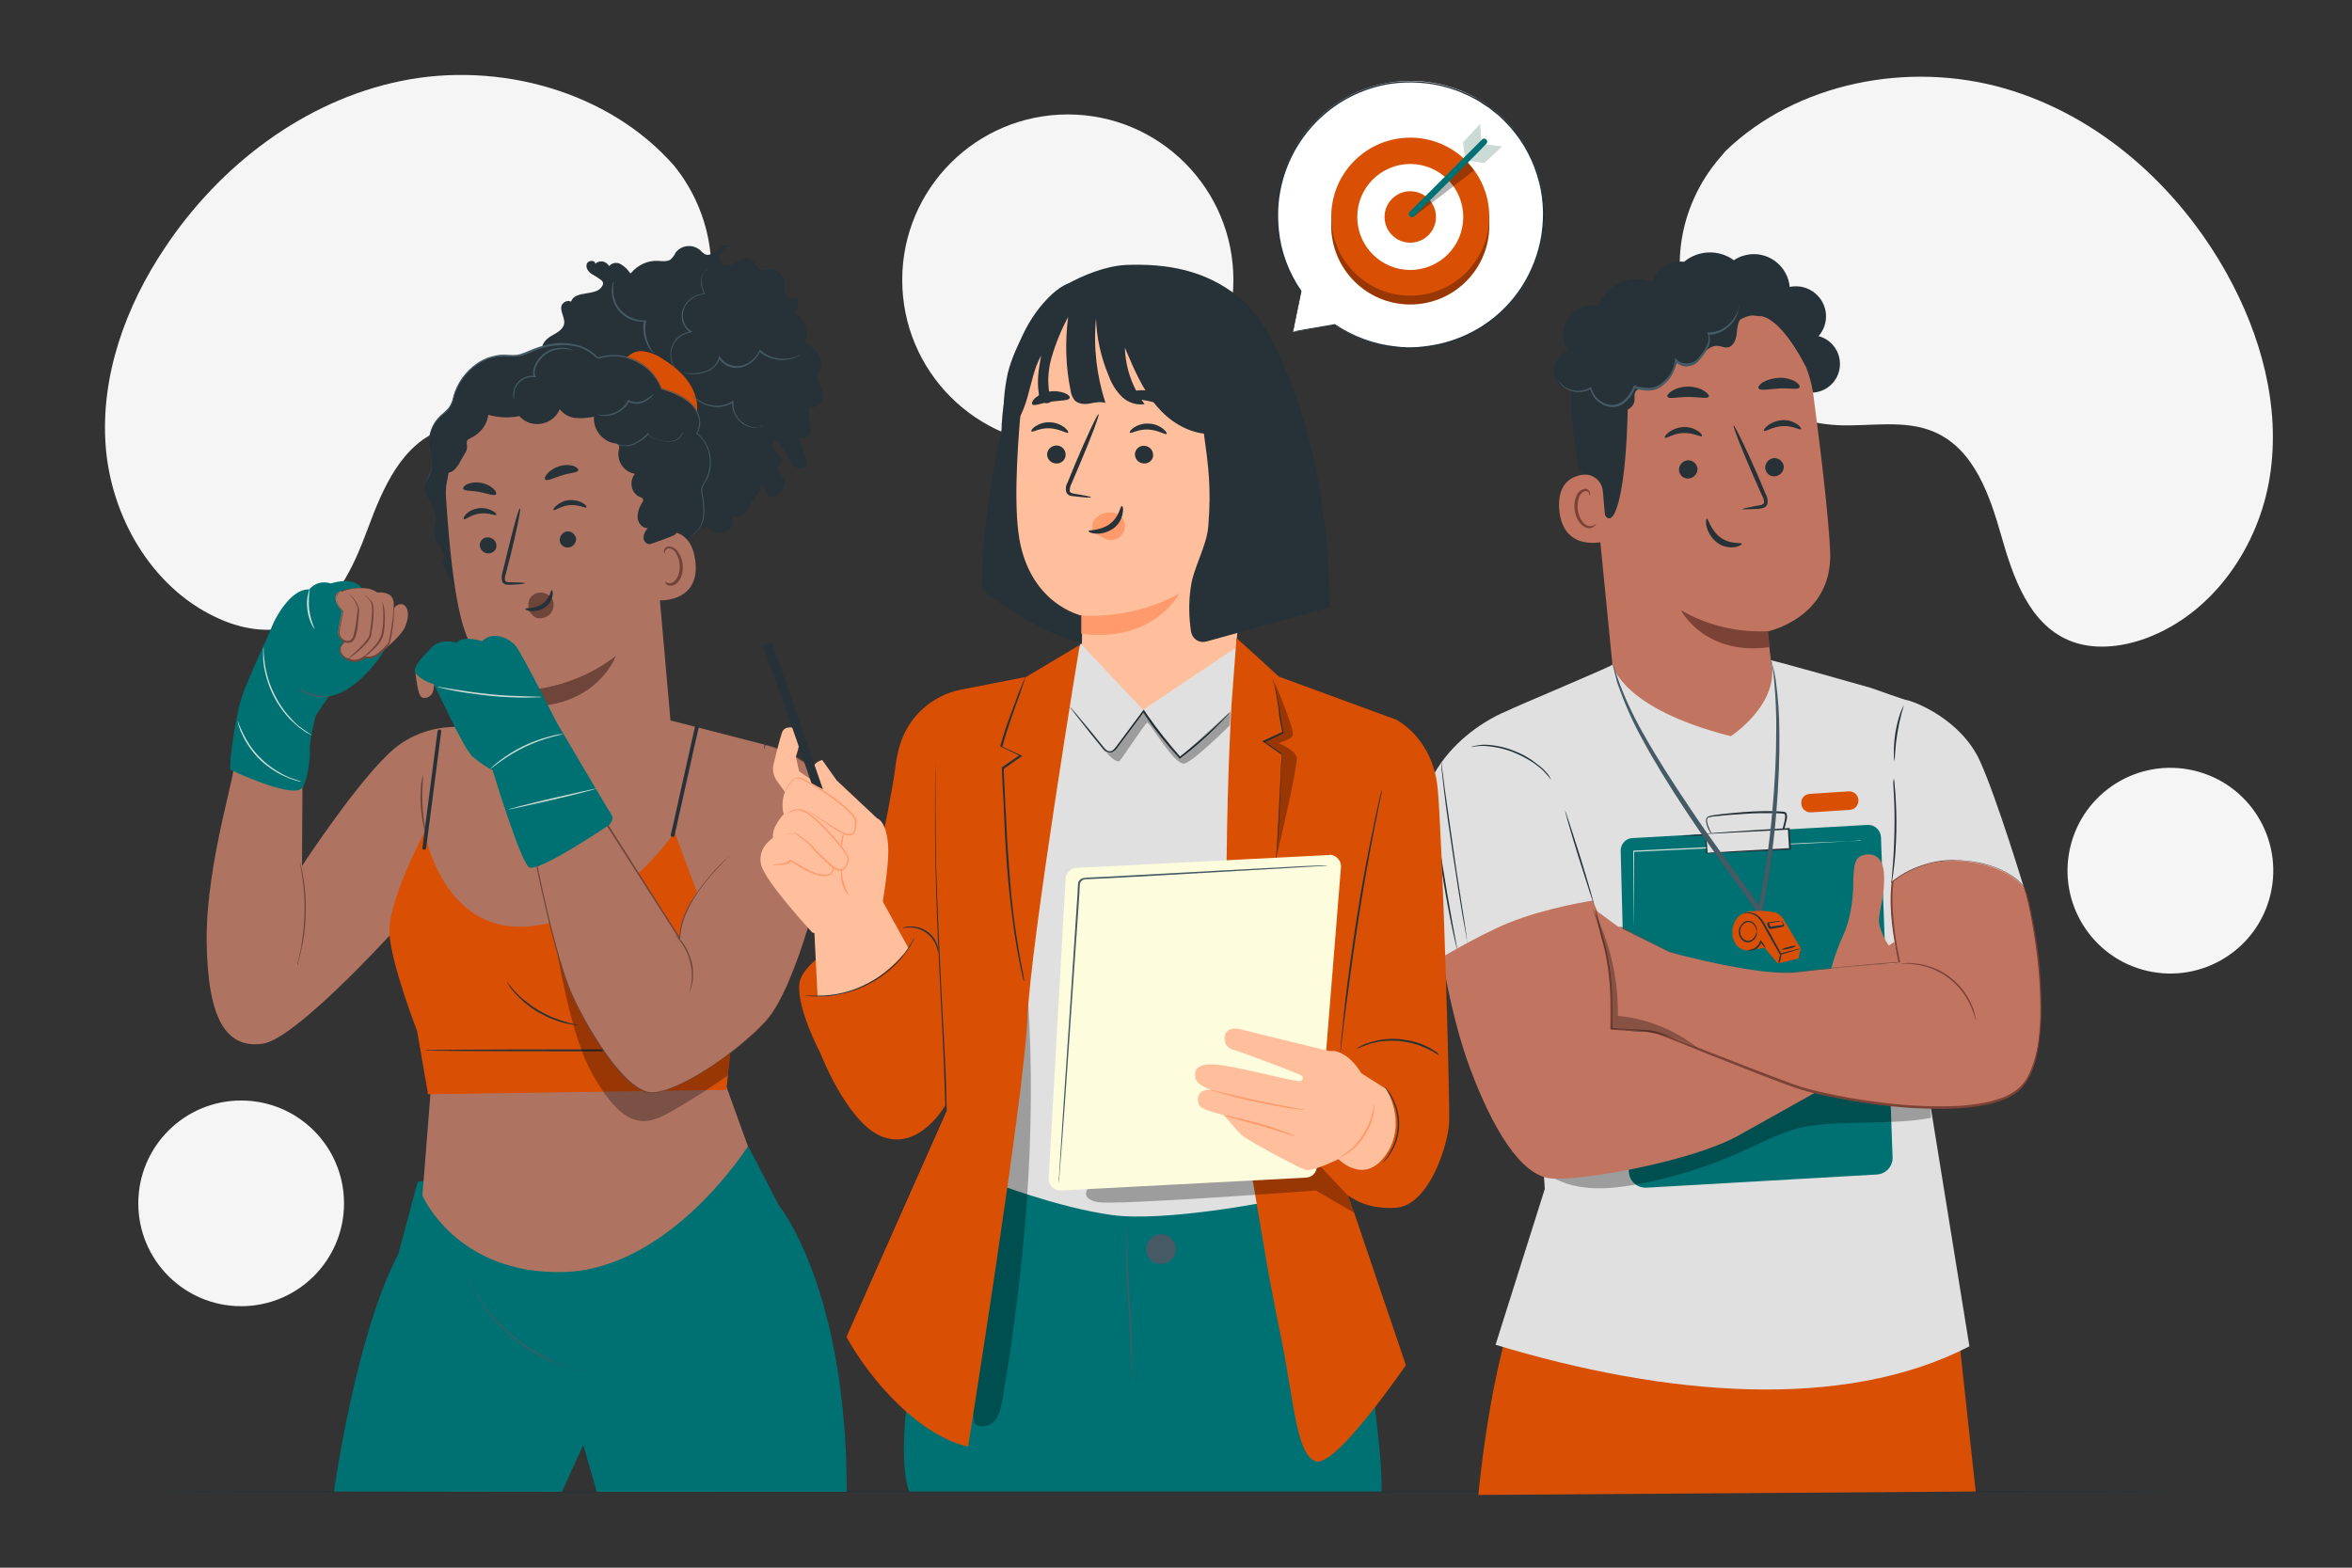 <?xml version="1.0" encoding="utf-8"?>
<!-- Generator: Adobe Illustrator 26.2.1, SVG Export Plug-In . SVG Version: 6.00 Build 0)  -->
<svg version="1.1" id="Layer_1" xmlns="http://www.w3.org/2000/svg" xmlns:xlink="http://www.w3.org/1999/xlink" x="0px" y="0px"
	 viewBox="0 0 750 500" style="enable-background:new 0 0 750 500;" xml:space="preserve">
<rect x="0" y="0" width="750" height="500" fill="#333333" stroke="none"/>
<style type="text/css">
	.st0{fill:#F5F5F5;}
	.st1{fill:#263238;}
	.st2{fill:#FFFFFF;}
	.st3{fill:#D94F04;}
	.st4{opacity:0.3;}
	.st5{fill:#CBDAD5;}
	.st6{fill:#007172;}
	.st7{fill:#C17560;}
	.st8{fill:#7C4236;}
	.st9{fill:#455A64;}
	.st10{fill:#E0E0E0;}
	.st11{fill:#AE7461;}
	.st12{fill:#6F4439;}
	.st13{fill:none;}
	.st14{fill:#FFBF9D;}
	.st15{fill:#FF9A6C;}
	.st16{fill:#FDFCDC;}
</style>
<g id="freepik--background-simple--inject-44">
	<path class="st0" d="M550.2,48.2l-1.5,1.8c-12.7,14.5-16.6,34.7-9.7,52.4c0.9,2.3,2,4.5,3.2,6.6c9.2,15.6,25.6,25.6,43.7,26.6
		c10.5,0.5,21.6-2,31.2,2.3c12.5,5.6,17.4,20.1,21.1,33.1s8.7,27.6,21.2,33.1c7.8,3.4,17,2.4,25.1-0.6c21.3-8,35.8-29.2,39.3-51.5
		s-2.8-45.1-13.7-64.7c-15.3-27.5-40.4-50.3-70.9-59.1S573,26.2,550.2,48.2z"/>
	<path class="st0" d="M215,52.9l1.4,1.8c11.4,15.5,13.8,36,5.4,53.1c-1.1,2.2-2.3,4.3-3.7,6.4c-10.4,14.8-27.6,23.5-45.7,23
		c-10.5-0.4-21.4-3.7-31.3-0.2c-12.9,4.5-19,18.6-23.7,31.3s-10.9,26.7-23.8,31.2c-8.1,2.8-17.2,1-24.9-2.7
		c-20.5-9.7-33.3-32.1-35-54.5S40.1,97.6,52.6,79C70,52.8,97,32.1,128,25.8S194.1,29,215,52.9z"/>
	<circle class="st0" cx="340.5" cy="89.3" r="52.8"/>
	
		<ellipse transform="matrix(0.227 -0.974 0.974 0.227 264.67 888.492)" class="st0" cx="691.8" cy="277.6" rx="32.8" ry="32.8"/>
	<circle class="st0" cx="76.9" cy="383.8" r="32.8"/>
</g>
<g id="freepik--Table--inject-44">
	<path class="st1" d="M700.9,475.7c0,0.1-145.9,0.3-325.9,0.3s-326-0.1-326-0.3s145.9-0.3,326-0.3S700.9,475.5,700.9,475.7z"/>
</g>
<g id="freepik--speech-bubble-2--inject-44">
	<path class="st2" d="M412.3,105.9l2.6-13c-13.5-19.3-8.8-45.9,10.5-59.4s45.9-8.8,59.4,10.5s8.8,45.9-10.5,59.4
		c-14.6,10.2-33.9,10.3-48.6,0.2l0,0L412.3,105.9z"/>
	<path class="st1" d="M412.3,105.9l0.8-0.1l2.6-0.4l10.1-1.6c0.1,0,0.1-0.1,0.1-0.2c0,0,0-0.1,0-0.1l0,0l-0.2,0.2
		c7.7,5.3,16.9,8,26.2,7.6c2.4-0.2,4.7-0.5,7-1c10.8-2.3,20.3-8.7,26.4-17.9c3.5-5.1,5.8-11,6.8-17.1c1.1-6.5,0.6-13.2-1.4-19.5
		c-2-6.6-5.6-12.6-10.6-17.5l-1.9-1.8l-2-1.7l-1-0.8l-1.1-0.7l-2.2-1.4c-0.7-0.5-1.5-0.8-2.3-1.2c-0.7-0.4-1.5-0.8-2.3-1.1
		c-1.6-0.7-3.2-1.3-4.8-1.8c-6.3-1.9-13-2.4-19.6-1.4c-17.5,2.9-31.4,16.2-35,33.5c-0.5,2.3-0.8,4.7-0.9,7.1c0,2.2,0,4.4,0.3,6.6
		c0.8,7,3.3,13.7,7.4,19.5v-0.1c-0.8,4.2-1.4,7.5-1.9,9.7c-0.2,1.1-0.4,1.9-0.5,2.5S412.3,105.9,412.3,105.9c0,0,0.1-0.3,0.2-0.9
		s0.3-1.4,0.5-2.5c0.5-2.2,1.1-5.4,2-9.6c0,0,0-0.1,0-0.1c-4-5.8-6.5-12.4-7.2-19.4c-0.2-2.2-0.3-4.4-0.2-6.6c0.1-2.4,0.4-4.7,0.9-7
		c3.7-17.1,17.4-30.2,34.6-33c6.5-1,13.1-0.5,19.3,1.4c1.6,0.5,3.2,1.1,4.7,1.8c0.8,0.3,1.5,0.7,2.3,1.1c0.8,0.4,1.5,0.8,2.2,1.2
		l2.1,1.4l1.1,0.7l1,0.8l2,1.6l1.9,1.8c4.8,4.8,8.4,10.7,10.4,17.2c2,6.2,2.4,12.8,1.4,19.2c-1.9,11.8-8.6,22.3-18.6,28.8
		c-4.3,2.8-9.1,4.8-14.1,5.9c-2.3,0.5-4.6,0.8-7,1c-2.2,0.1-4.4,0.1-6.6-0.2c-7-0.7-13.7-3.2-19.5-7.1c-0.1-0.1-0.2-0.1-0.2,0
		c0,0.1,0,0.1,0,0.2l0,0l0.1-0.2l-10,1.7l-2.6,0.5L412.3,105.9z"/>
	<circle class="st3" cx="449.7" cy="71.9" r="25.2"/>
	<g class="st4">
		<circle cx="449.7" cy="71.9" r="25.2"/>
	</g>
	<circle class="st3" cx="449.7" cy="69.1" r="25.2"/>
	<circle class="st2" cx="449.7" cy="69.2" r="16.9"/>
	<circle class="st3" cx="449.7" cy="69.2" r="8.2"/>
	<polygon class="st5" points="467.2,50.8 466.5,45.4 472,39.5 472.4,45.3 	"/>
	<polygon class="st5" points="479,46.7 473.5,46 467.8,51.2 473.3,52 	"/>
	<g class="st4">
		<path d="M450.8,69.1L470,54.4c-0.7-1-1.5-2-2.4-2.9l-16.8,16.3V69.1z"/>
	</g>
	<path class="st6" d="M472.6,44.5l-7.8,7.8l-12.4,12.4l-2.9,2.9c-0.9,0.9,0.5,2.3,1.4,1.4l7.8-7.8c4.2-4.1,8.3-8.3,12.4-12.4
		l2.8-2.9C474.9,45,473.5,43.6,472.6,44.5L472.6,44.5z"/>
</g>
<g id="freepik--character-3--inject-44">
	<path class="st1" d="M576.9,125.2c5.1,0.4,9.5-3.5,9.8-8.5c0.3-4.4-2.6-8.4-6.8-9.5c3.5-4,3.1-10-0.9-13.5c-2.3-2-5.3-2.8-8.3-2.2
		c-0.6-6.3-6.2-11-12.5-10.4c-1.9,0.2-3.7,0.8-5.3,1.9c-4.8-3.5-11.3-3.3-15.9,0.5c-5-0.7-9.7,2.8-10.4,7.8
		c-0.4,3.1,0.7,6.2,3.1,8.2"/>
	<path class="st7" d="M535.6,92.5l2-0.1c20.4-1,38.1,13.8,40.7,34c2.5,18.8,4.9,39.6,5.3,49.7c0.8,21-20,25.3-20,25.3l3,25.1
		l-11.2,12.2l-39.7-11.2l-9-91.1C503.7,114.7,513.9,94.9,535.6,92.5z"/>
	<path class="st8" d="M563.8,201.3c-9.7,0.5-19.4-1.8-27.8-6.7c0,0,7.5,14.7,28.3,11.8L563.8,201.3z"/>
	<path class="st1" d="M568.8,148.7c0.1,1.6-1.1,3-2.7,3.2c-1.6,0.2-3-0.9-3.2-2.5c0,0,0,0,0-0.1c-0.1-1.6,1.1-3,2.7-3.2
		C567.1,146,568.6,147.1,568.8,148.7C568.8,148.7,568.8,148.7,568.8,148.7z"/>
	<path class="st1" d="M574.3,136.9c-0.3,0.4-2.7-1.2-5.9-1s-5.5,1.9-5.9,1.5c-0.2-0.2,0.2-0.9,1.2-1.7c1.3-1,3-1.6,4.7-1.7
		c1.7-0.1,3.3,0.4,4.7,1.3C574.1,136,574.5,136.7,574.3,136.9z"/>
	<path class="st1" d="M541.3,149.4c0.1,1.6-1.1,3-2.7,3.2c-1.6,0.2-3-0.9-3.2-2.5c0,0,0,0,0-0.1c-0.1-1.6,1.1-3,2.7-3.2
		C539.6,146.7,541.1,147.8,541.3,149.4C541.3,149.4,541.3,149.4,541.3,149.4z"/>
	<path class="st1" d="M542.7,139.1c-0.3,0.4-2.7-1.1-5.9-1s-5.5,1.9-5.9,1.5c-0.2-0.2,0.2-0.9,1.2-1.7c1.3-1,3-1.6,4.7-1.7
		c1.7-0.1,3.3,0.4,4.7,1.3C542.5,138.2,542.9,138.9,542.7,139.1z"/>
	<path class="st1" d="M555.6,162.4c0-0.2,2-0.6,5.2-1.2c0.8-0.1,1.6-0.3,1.7-0.9c0-0.9-0.2-1.7-0.7-2.4c-0.9-2-1.8-4-2.7-6.1
		c-3.8-8.7-6.6-15.9-6.3-16.1s3.7,6.8,7.6,15.6l2.6,6.2c0.6,1,0.8,2.1,0.6,3.2c-0.2,0.6-0.7,1.1-1.3,1.3c-0.4,0.1-0.9,0.2-1.4,0.3
		C557.6,162.4,555.6,162.5,555.6,162.4z"/>
	<path class="st1" d="M544.9,126.5c-0.4,0.8-3.2,0.1-6.6,0.1s-6.2,0.8-6.6-0.1c-0.2-0.4,0.4-1.2,1.6-1.9c1.5-0.9,3.2-1.3,5-1.3
		c1.7,0,3.5,0.4,5,1.3C544.5,125.4,545.1,126.1,544.9,126.5z"/>
	<path class="st1" d="M573.8,123.6c-0.6,0.8-3.3,0.1-6.5,0.3s-5.9,0.8-6.5,0c-0.3-0.4,0.1-1.1,1.2-1.9c1.6-0.9,3.4-1.4,5.2-1.5
		c1.8-0.1,3.7,0.3,5.3,1.2C573.7,122.5,574.1,123.2,573.8,123.6z"/>
	<path class="st1" d="M575.8,116.9c0,0-6.2-12.8-12.7-15.6c-7.8-3.3-10.7,5.2-18.1,3.6S530.2,100,523,106c-7.8,6.6-3.8,10.7-3.9,20
		c-0.2,37.8-6.5,48.8-9.4,31.1c-0.3-1.9-5.8-3.2-7-11.4c-1.6-10.6-2.6-23.5-0.6-31.2c1.7-6.5,5.1-11.1,11.4-16.2
		c9.9-8.2,24-9,33.7-8.6S575.9,100.4,575.8,116.9z"/>
	<path class="st7" d="M511.1,156.6c-0.3-3.1-3-5.5-6.1-5.2c-0.1,0-0.2,0-0.3,0c-3.9,0.6-8.1,3-7.5,11.1c1.2,14.3,15.3,10.2,15.3,9.8
		S511.6,162.5,511.1,156.6z"/>
	<path class="st8" d="M508.9,167.1c-0.1,0-0.2,0.2-0.6,0.4c-0.6,0.3-1.2,0.4-1.9,0.2c-1.6-0.4-3-2.7-3.3-5.3c-0.1-1.2,0-2.5,0.4-3.6
		c0.2-0.9,0.8-1.7,1.7-2.1c0.6-0.2,1.2,0,1.5,0.6c0.2,0.4,0.1,0.7,0.2,0.7s0.3-0.3,0.1-0.9c-0.1-0.3-0.3-0.6-0.6-0.9
		c-0.4-0.3-0.9-0.4-1.4-0.2c-1.2,0.3-2.1,1.3-2.4,2.4c-0.5,1.3-0.7,2.7-0.5,4.1c0.3,2.9,2,5.4,4.1,5.9c0.8,0.2,1.6,0,2.2-0.6
		C508.9,167.4,509,167.1,508.9,167.1z"/>
	<path class="st1" d="M510,128.8c1.9,1.2,4,2.4,6.2,2.5s4.8-1.3,5-3.5c0.1-1-0.2-2.2,0.4-3c0.7-1,2.2-0.7,3.4-0.7
		c4.2,0.2,8.8-4.6,9.7-8.7c1.2,1.5,3.4,1.9,5,0.8c1.3-0.9,2.4-2,3.3-3.2c1.2-1.5,2.9-2.9,4.8-2.7c1.1,0.1,2.1,0.7,3.1,0.5
		c1.9-0.3,2.7-2.5,2.9-4.4s0.3-4.1,1.8-5.2s3.4-0.6,5.1-0.4s4-0.3,4.3-2.1c0.1-0.9-0.2-1.9-0.8-2.6c-2.6-3.5-7.2-4.7-11.1-3
		c-2.3-6.6-9.5-10-16.1-7.6c-3.1,1.1-5.7,3.4-7.1,6.4c-5.5-4.5-13.5-3.7-18,1.8c-1,1.2-1.7,2.5-2.2,3.9c-5-1.1-9.9,2.1-11,7.1
		c-0.5,2.4-0.1,4.8,1.2,6.9c-2.5,1.6-4.6,4.3-4.5,7.2s3.1,5.8,6,4.8c-1.1,2.6,0.1,5.6,2.7,6.7c2.4,1,5.1,0.1,6.4-2.1"/>
	<path class="st9" d="M554.5,97.4c0,0.1,0,0.2,0,0.3c0,0.3,0,0.5-0.1,0.8c-0.1,1-0.4,1.9-0.9,2.8c-0.7,1.4-1.7,2.6-3,3.5
		c-1.7,1.3-3.7,2-5.8,2l0.2-0.3c0.5,1.3,0.5,2.7-0.1,4c-0.6,1.3-1.3,2.5-2.3,3.6c-0.4,0.6-1,1.2-1.5,1.7c-0.7,0.5-1.4,0.8-2.2,0.9
		c-1.7,0.3-3.5-0.2-4.7-1.4l0.5-0.2c-0.3,3-1.8,5.8-4.2,7.7c-1.3,1.1-2.9,1.7-4.6,1.8c-1.6,0-3.2-0.3-4.7-0.8l0.4-0.2
		c-0.7,1.8-1.7,3.3-3.2,4.6c-1.3,1.3-3.1,1.8-4.9,1.6c-3.1-0.5-5.6-2.8-6.4-5.9l0.3,0.1c-1.5,0.9-3.2,1.2-4.9,1
		c-1.3-0.2-2.5-0.6-3.5-1.4c-0.7-0.5-1.2-1-1.7-1.7c-0.2-0.2-0.3-0.5-0.4-0.7c0.6,0.9,1.4,1.6,2.2,2.2c1,0.7,2.2,1.1,3.4,1.2
		c1.6,0.2,3.2-0.2,4.6-1l0.3-0.2l0.1,0.3c0.8,2.8,3.1,5,6,5.4c1.6,0.2,3.3-0.4,4.5-1.5c1.3-1.2,2.4-2.7,3-4.4l0.1-0.3l0.3,0.1
		c1.4,0.5,3,0.7,4.5,0.7c1.6-0.1,3.1-0.6,4.3-1.7c2.3-1.7,3.7-4.4,4-7.2l0-0.7l0.5,0.5c1.1,1.1,2.6,1.5,4.2,1.2
		c0.7-0.1,1.4-0.4,2-0.8c0.5-0.5,1-1,1.4-1.6c0.9-1.1,1.7-2.2,2.2-3.5c0.5-1.1,0.6-2.4,0.1-3.6l-0.1-0.3h0.4c2,0,3.9-0.6,5.5-1.8
		c1.2-0.9,2.3-2,3-3.4C554,100,554.4,98.7,554.5,97.4z"/>
	<path class="st1" d="M555.4,173.4c-0.1-0.5-3.6,0.4-6.8-2s-3.9-6.1-4.3-6c-0.2,0-0.5,1-0.1,2.6c0.5,2,1.7,3.8,3.4,5.1
		c1.6,1.2,3.7,1.7,5.7,1.4C554.8,174.2,555.5,173.6,555.4,173.4z"/>
	<path class="st3" d="M471.4,476.8c0,0,4.8-51.9,16.1-68.2l135.8,5.5l6.7,61.6L471.4,476.8z"/>
	<path class="st10" d="M514.2,212c0,0,2.6,13.9,37.7,22.8c0,0,16.1-10.4,12.8-24.2l40.6,24.2L615,349l13,80.4
		c-40.2,20.8-97,15.9-151.1-0.5l15.7-49.7l-1.3-20.2l-17.7-107.3l31.6-31.6L514.2,212z"/>
	<path class="st3" d="M577.1,253.2l12.4-0.8c1.6-0.1,3,1.1,3.1,2.7l0,0.1c0.1,1.6-1.1,3-2.7,3.1l-12.4,0.8c-1.6,0.1-3-1.1-3.1-2.7
		l0-0.1C574.2,254.7,575.4,253.3,577.1,253.2z"/>
	<path class="st8" d="M516.5,328.6c0,0.1-1.5-0.3-3.9-0.4c-1.4-0.1-2.8,0-4.3,0.2c-1.7,0.2-3.4,0.7-5.1,1.2
		c-1.6,0.6-3.2,1.4-4.7,2.2c-1.2,0.7-2.4,1.6-3.4,2.5c-1.8,1.6-2.7,2.9-2.8,2.8c0.2-0.3,0.4-0.6,0.6-0.9c0.2-0.4,0.5-0.7,0.8-1
		c0.4-0.4,0.7-0.8,1.1-1.2c1.1-1,2.2-1.9,3.4-2.7c1.5-0.9,3.1-1.7,4.8-2.3c1.7-0.6,3.4-1,5.2-1.2c1.4-0.2,2.9-0.2,4.3-0.1
		c0.6,0,1.1,0.1,1.7,0.2c0.4,0.1,0.8,0.1,1.2,0.2C515.9,328.3,516.2,328.5,516.5,328.6z"/>
	<path class="st10" d="M564.7,210.6c0.8,0,27.8,7.6,31.9,8.8c0.2,0.1,10.8,3.8,11,3.8c2.5,0.3,17.7,6.1,23.8,19.6
		c5.5,12.2,14.2,41,14.2,41l-41.5-3.9L606,254l-35.5-31.8L564.7,210.6z"/>
	<path class="st1" d="M603.9,248.3c0.1,0.4,0.2,0.9,0.2,1.3c0.1,0.9,0.2,2.1,0.3,3.6c0.2,3,0.4,7.2,0.3,11.9s-0.4,8.9-0.8,11.9
		c-0.2,1.5-0.3,2.7-0.5,3.6c0,0.4-0.1,0.9-0.3,1.3c0-0.4,0-0.9,0.1-1.3c0.1-1,0.2-2.1,0.3-3.6c0.3-3,0.5-7.2,0.6-11.9
		s0-8.8-0.2-11.9c-0.1-1.4-0.1-2.6-0.2-3.6C603.8,249.1,603.8,248.7,603.9,248.3z"/>
	<path class="st1" d="M607.1,224.8c-0.2,0.9-0.4,1.7-0.7,2.6c-1.1,4.2-1.8,8.4-2.1,12.7c0,0.9-0.1,1.8-0.2,2.7
		c-0.2-0.9-0.2-1.8-0.2-2.7c0-4.4,0.7-8.7,2.1-12.8C606.4,226.4,606.7,225.6,607.1,224.8z"/>
	<path class="st6" d="M595.5,263.1l-75,4.2c-2.1,0.1-3.7,1.9-3.7,4l2.6,102.3c0.1,3,2.5,5.3,5.5,5.2c0.1,0,0.1,0,0.2,0l73.4-4.2
		c2.9-0.2,5.1-2.6,5-5.5L599.8,267c-0.1-2.2-2-4-4.2-3.9C595.6,263.1,595.5,263.1,595.5,263.1z"/>
	<g class="st4">
		<path d="M495.4,375.7c7.8,4.3,17.4,3.7,26.2,2.1c11.7-2.1,23.2-5.7,34-10.6c6.7-3,13.2-6.6,20.5-7.9c11.8-2.1,28-0.4,39.7-2.8
			l-0.7-9.3l-41.3-5.1L495.4,375.7z"/>
	</g>
	<path class="st10" d="M546.4,267c0,0-3.2-4.8-1.9-6.2c0.9-1,23.2-2.4,24.7-1.3c0.9,0.7-0.9,6-0.9,6L546.4,267z"/>
	<path class="st1" d="M546.4,267c0.1,0,0.3-0.1,0.4-0.1l1.2-0.1l4.6-0.4l15.7-1.2l-0.2,0.2c0.4-1.2,0.7-2.5,1-3.7
		c0.1-0.6,0.2-1.2,0.1-1.9c0-0.1-0.1-0.1-0.1-0.1l-0.1-0.1c-0.2,0-0.3-0.1-0.5-0.1c-0.3,0-0.7-0.1-1-0.1c-3.9-0.1-7.7-0.1-11.6,0.2
		c-3.6,0.2-6.8,0.5-9.5,0.8c-0.3,0-0.7,0.1-1,0.2c-0.3,0-0.5,0.1-0.8,0.2c-0.3,0.4-0.4,1-0.2,1.5c0.2,0.9,0.5,1.7,0.9,2.5
		c0.3,0.7,0.6,1.2,0.8,1.5C546.3,266.6,546.4,266.8,546.4,267c-0.1-0.1-0.3-0.3-0.4-0.5c-0.2-0.3-0.5-0.8-0.9-1.5
		c-0.5-0.8-0.8-1.7-1-2.6c-0.2-0.6-0.1-1.3,0.3-1.8c0.3-0.2,0.6-0.3,1-0.4c0.3-0.1,0.7-0.1,1-0.2c2.7-0.4,5.9-0.7,9.5-1
		c3.9-0.3,7.8-0.4,11.7-0.2c0.3,0,0.7,0.1,1.1,0.1c0.2,0,0.4,0.1,0.5,0.1c0.1,0,0.2,0.1,0.3,0.2c0.1,0.1,0.2,0.2,0.2,0.3
		c0.2,0.7,0.2,1.4,0,2.1c-0.3,1.3-0.6,2.5-1,3.8l0,0.2h-0.2l-15.8,1l-4.5,0.2l-1.2,0C546.8,267,546.6,267,546.4,267z"/>
	<path class="st5" d="M593.5,268h-0.2l-0.8,0.1l-2.9,0.2l-10.6,0.6l-34.9,1.7l-23.2,1.1l0.2-0.2c0,7.8,0,14.3,0,19
		c0,2.3,0,4.1,0,5.3c0,0.6,0,1,0,1.4c0,0.2,0,0.3,0,0.5c0-0.2,0-0.3,0-0.5c0-0.4,0-0.8,0-1.4c0-1.3-0.1-3.1-0.1-5.3
		c-0.1-4.6-0.1-11.2-0.2-19v-0.2h0.1l23.2-1.1l34.8-1.5l10.6-0.4l2.9-0.1h0.7C593.3,268,593.4,268,593.5,268z"/>
	<path class="st1" d="M567.2,264.7c-0.4,0.1-0.8,0.2-1.2,0.2l-3.3,0.3c-2.8,0.2-6.6,0.5-10.9,0.8s-8.1,0.5-10.9,0.6l-3.3,0.1
		c-0.4,0-0.8,0-1.2,0c0.4-0.1,0.8-0.2,1.2-0.2c0.8-0.1,1.9-0.2,3.3-0.3c2.8-0.2,6.6-0.5,10.9-0.8s8.1-0.5,10.9-0.6l3.3-0.1
		C566.4,264.6,566.8,264.6,567.2,264.7z"/>
	<polygon class="st10" points="544,265.9 544.5,272.1 570.9,270.8 570.5,264.3 	"/>
	<path class="st1" d="M544,265.9c0.2,0,0.3-0.1,0.5-0.1l1.5-0.1l5.5-0.4c4.7-0.3,11.4-0.8,19-1.2h0.2v0.2c0.1,2,0.2,4.2,0.4,6.3v0.4
		h-0.3c-10.9,0.5-20.6,1-26.5,1.2h-0.2v-0.1c-0.1-2-0.2-3.5-0.3-4.7l-0.1-1.2C543.9,266.1,543.9,265.9,544,265.9c0,0.1,0,0.2,0,0.4
		l0.1,1.2c0.1,1.1,0.3,2.7,0.4,4.6l-0.2-0.1c5.9-0.4,15.5-0.9,26.4-1.5l-0.2,0.3v-0.1c-0.1-2.2-0.3-4.3-0.4-6.3l0.3,0.2l-18.9,1
		l-5.6,0.3l-1.5,0L544,265.9z"/>
	<path class="st7" d="M458.8,298.8c0,0,3.2,24,10.1,42.3s15.9,34.1,26,34.8s44.9-5.6,59.4-13.7s24.5-13.7,24.5-13.7l21-14.6
		l-17.6-19.8c0,0-46.4,14.4-54.1,14.8c-4.6,0.3-9.3,0-13.9-0.9c0,0,1.2-19.1-0.9-26.6s-8.8-21.7-8.8-21.7L458.8,298.8z"/>
	<path class="st7" d="M583.9,309c1-3.7,2.3-7.3,3.9-10.8c2.3-5,2.9-10.8,3.1-14s-0.3-9.5,2-10.9s7.7-1.9,7.9,6.1s-2.4,12.3-1.4,16
		c0.6,2.2,1.6,4.3,2.9,6.2l1.7-1.2l1.6,6.7L583.9,309z"/>
	<path class="st7" d="M515.9,295.5l16.5,8.2c0,0,28.5,7.9,40.8,6.4s32.4-3,32.4-3s-3.6-14.9-2.2-25.8c6.8-5.2,15.4-7.6,23.9-6.5
		c14.1,1.8,18,8.3,18.3,8.9c2.5,6.4,11.9,54.7-3.1,64.8s-59.2,1.8-69.8-1.9c-8.9-3.1-33.3-12.9-42-16.4c-2.1-0.8-4.2-1.3-6.5-1.5
		l-10.5-0.6v-8.3c0.1-7.2-1-14.4-3-21.4l-1.9-8.1L515.9,295.5z"/>
	<path class="st8" d="M515.9,295.5l-0.5-0.3l-1.3-1l-5.2-3.8l0.1-0.1c0.5,1.9,1,4.1,1.6,6.6c0.3,1.3,0.7,2.6,1.1,4s0.7,2.9,1,4.5
		c0.7,3.5,1.1,7,1.3,10.5c0.1,1.9,0.1,3.9,0.1,5.9s0,4.1,0,6.3l-0.2-0.2l7.2,0.4l3.8,0.2c1.3,0.1,2.6,0.3,3.8,0.7
		c1.3,0.4,2.5,0.8,3.8,1.4l3.8,1.5l7.9,3.1l17,6.6c3,1.1,6,2.3,9,3.4c1.5,0.6,3.1,1.1,4.7,1.6s3.2,0.9,4.9,1.3
		c6.8,1.6,13.7,2.8,20.6,3.6c7.3,0.9,14.6,1.3,22,1.1c3.8-0.1,7.6-0.5,11.3-1.3c1.9-0.4,3.7-1,5.5-1.7c1.8-0.7,3.5-1.8,4.9-3.1
		c1.4-1.4,2.5-3,3.2-4.8c0.8-1.8,1.4-3.7,1.9-5.6c0.9-3.9,1.3-7.9,1.4-11.9c0.1-7.7-0.4-15.5-1.5-23.1c-0.5-3.8-1.2-7.5-1.9-11.2
		c-0.4-1.8-0.8-3.6-1.3-5.4c-0.1-0.4-0.3-0.9-0.4-1.3c-0.2-0.4-0.5-0.8-0.8-1.1c-0.6-0.7-1.2-1.3-1.9-1.9c-2.9-2.2-6.2-3.8-9.7-4.6
		c-3.4-0.9-6.9-1.4-10.5-1.3c-3.4,0.1-6.9,0.7-10.1,1.9c-3.2,1.1-6.1,2.7-8.8,4.8l0.1-0.1c-0.5,4.4-0.4,8.8,0.1,13.2
		c0.4,4.2,1.1,8.4,2,12.5v0.2h-0.2c-8,0.6-15.7,1.2-22.9,1.9l-10.4,1.1c-3.3,0.2-6.5,0.1-9.7-0.4c-5.7-0.7-11.3-1.7-16.9-2.9
		c-5-1.1-9.5-2.2-13.3-3.3l0,0l-12.3-6.1l-3-1.6C516.3,295.7,515.9,295.5,515.9,295.5c0,0,0.4,0.2,1.1,0.5l3.2,1.5l12.3,6l0,0
		c3.8,1,8.3,2.1,13.3,3.2s10.7,2.2,16.8,2.9c3.2,0.4,6.5,0.5,9.7,0.3l10.4-1.1c7.2-0.7,14.8-1.4,22.9-2l-0.2,0.3
		c-0.9-4.1-1.6-8.3-2.1-12.5c-0.5-4.4-0.6-8.9-0.1-13.3v-0.1l0.1-0.1c2.7-2.1,5.7-3.8,8.9-4.9c3.3-1.2,6.8-1.9,10.3-1.9
		c3.6,0,7.2,0.4,10.6,1.3c3.6,0.9,7,2.5,9.9,4.7c0.7,0.6,1.4,1.3,2,2c0.3,0.4,0.6,0.8,0.8,1.2c0.2,0.5,0.3,0.9,0.5,1.4
		c0.5,1.8,0.9,3.6,1.3,5.5c0.8,3.7,1.4,7.4,2,11.2c1.1,7.7,1.5,15.4,1.3,23.2c-0.1,4-0.6,8.1-1.4,12c-0.4,2-1.1,3.9-1.9,5.7
		c-0.8,1.8-1.9,3.5-3.3,4.9c-2.9,2.8-6.8,4-10.6,4.9c-3.8,0.8-7.6,1.2-11.4,1.3c-7.4,0.2-14.8-0.2-22.1-1.1
		c-7-0.8-13.9-2.1-20.7-3.6c-1.7-0.4-3.3-0.8-4.9-1.3s-3.2-1-4.7-1.6c-3.1-1.1-6.1-2.3-9-3.4l-17-6.7l-7.9-3.2l-3.8-1.5
		c-1.2-0.5-2.5-1-3.7-1.4c-1.2-0.3-2.5-0.6-3.8-0.7l-3.8-0.2l-7.2-0.5h-0.2v-0.2c0-2.2,0-4.3,0-6.3c0-2,0-4-0.1-5.9
		c-0.2-3.5-0.6-7-1.2-10.4c-0.3-1.6-0.6-3.1-1-4.5s-0.8-2.7-1-4l-1.5-6.6v-0.2l0.2,0.1l5.2,3.8l1.3,1L515.9,295.5z"/>
	<path class="st8" d="M630.1,325.6c-0.4-1.6-1-3.1-1.6-4.6c-3.2-7.3-9.9-12.4-17.8-13.4c-1.6-0.2-3.2-0.3-4.8-0.2
		c0.4-0.1,0.9-0.2,1.3-0.2c1.2-0.1,2.4-0.1,3.6,0.1c8.1,0.8,15,6.1,18.1,13.6c0.5,1.1,0.8,2.3,1,3.4
		C630.1,324.7,630.1,325.2,630.1,325.6z"/>
	<path class="st10" d="M514.2,212c-1.6,1.1-31.1,13.4-34,14.9c0,0-31.6,12-27.8,45.6c2.1,18.6,5.5,33.9,5.5,33.9s13.5-8.1,23-12
		c12.3-5,27.2-7.2,27.2-7.2l-8.4-29.8L514.2,212z"/>
	<path class="st1" d="M499,258.3c0.1,0,2.3,6.7,4.9,15s4.5,15.2,4.4,15.2s-2.3-6.7-4.9-15S498.9,258.3,499,258.3z"/>
	<path class="st1" d="M494.7,248.8c-0.9-1.1-1.8-2.2-2.8-3.2l-0.8-0.7l-0.9-0.7c-0.6-0.5-1.3-1-2-1.4c-1.6-1-3.3-1.9-5-2.6
		c-3.2-1.4-6.6-2.1-10-2.3c-1.4,0-2.8,0.1-4.2,0.4c0.4-0.2,0.7-0.3,1.1-0.4c1-0.2,2.1-0.3,3.1-0.4c3.5,0.1,6.9,0.8,10.1,2.2
		c1.8,0.7,3.5,1.6,5.1,2.7c0.7,0.5,1.4,1,2,1.5l0.9,0.7l0.8,0.7c0.4,0.4,0.8,0.9,1.2,1.3c0.3,0.3,0.6,0.7,0.8,1.1
		C494.3,248.1,494.5,248.4,494.7,248.8z"/>
	<path class="st1" d="M464.7,302.8c-0.1-0.2-0.1-0.4-0.2-0.5c-0.1-0.4-0.2-0.9-0.4-1.6c-0.3-1.4-0.8-3.4-1.3-5.9
		c-1-4.9-2.3-11.8-3.4-19.4s-1.9-14.6-2.2-19.6c-0.2-2.5-0.3-4.6-0.4-6c0-0.7,0-1.2,0-1.6c0-0.2,0-0.4,0-0.6
		c0.1,0.2,0.1,0.4,0.1,0.6c0,0.4,0.1,1,0.1,1.6c0.1,1.5,0.3,3.5,0.5,5.9c0.5,5,1.2,12,2.4,19.6s2.4,14.5,3.3,19.4
		c0.5,2.4,0.8,4.4,1.1,5.9c0.1,0.6,0.2,1.2,0.3,1.6C464.7,302.4,464.7,302.6,464.7,302.8z"/>
	<path class="st1" d="M467.9,300.6c-0.1-0.2-0.1-0.4-0.1-0.6c-0.1-0.4-0.2-1-0.3-1.7c-0.3-1.5-0.6-3.6-1.1-6.1
		c-0.9-5.2-2-12.3-3.2-20.3s-2.2-15.1-2.8-20.3c-0.3-2.6-0.5-4.7-0.7-6.2l-0.1-1.7c0-0.2,0-0.4,0-0.6c0.1,0.2,0.1,0.4,0.1,0.6
		c0.1,0.4,0.1,1,0.2,1.7c0.2,1.5,0.5,3.6,0.8,6.2c0.7,5.2,1.8,12.4,2.9,20.3s2.3,15,3.1,20.3c0.4,2.5,0.7,4.6,0.9,6.1
		c0.1,0.7,0.2,1.2,0.2,1.7C467.9,300.2,467.9,300.4,467.9,300.6z"/>
	<g class="st4">
		<path d="M507.8,289.6c5.5,10.6,8.3,22.4,8.1,34.4c9.5,0.9,18.6,4.6,26,10.7c-4.4-3-15.3-6.7-28.1-6.5
			C514.5,308.3,512,302.9,507.8,289.6z"/>
	</g>
	<path class="st9" d="M564.7,210.4c0.2,0.5,0.4,1,0.5,1.6c0.1,0.5,0.3,1.2,0.5,1.9l0.5,2.7c0.8,5.7,1.2,11.4,1.2,17.2
		c0.1,7.3-0.2,16-1,25.7c-0.9,10.6-2.4,21.1-4.5,31.4l-0.4,1.8l-1-1.5l-3.2-4.6c-7-9.7-13.7-18.9-19.4-27.5s-10.6-16.6-14.3-23.5
		c-3-5.4-5.5-11.1-7.6-17c-0.4-1-0.6-2-0.8-2.8s-0.4-1.5-0.5-2.1c-0.2-0.6-0.3-1.2-0.3-1.7c0.1,0,0.7,2.3,2.2,6.4
		c2.2,5.7,4.9,11.3,8,16.6c3.8,6.8,8.8,14.6,14.6,23.2c5.7,8.6,12.5,17.7,19.5,27.4l3.2,4.6l-1.4,0.3c2.1-10.3,3.7-20.8,4.6-31.2
		c0.9-9.6,1.3-18.3,1.3-25.6c0.1-5.7-0.2-11.4-0.7-17.1l-0.3-2.7c-0.1-0.8-0.2-1.4-0.3-1.9C564.9,211.5,564.8,210.9,564.7,210.4z"/>
	<path class="st3" d="M552.5,298.7c-0.2-1.4-0.1-2.8,0.4-4.1c0.7-1.8,2.3-3.8,6.1-4c2.3-0.2,4.6-0.1,6.9,0.4c1.1,0.3,2.1,1,2.7,2
		l5.6,9.4l-0.7,3.3l-6.6,1.6l-4.2-5l-4.3,0.7C558.5,303.1,553.7,304.1,552.5,298.7L552.5,298.7z"/>
	<path class="st1" d="M555.8,291.4c0,0,0.1-0.1,0.2-0.1c0.2-0.1,0.5-0.2,0.7-0.2c0.9-0.2,1.9-0.1,2.8,0.3c1.3,0.6,2.3,1.6,3,2.9
		l2.5,4.4l3,5.5l-0.3-0.1c1.9-0.5,3.6-0.9,4.7-1.2c0.6-0.2,1.2-0.3,1.8-0.4c-0.6,0.3-1.1,0.5-1.7,0.6c-1.1,0.4-2.7,0.8-4.7,1.4h-0.2
		l-0.1-0.2c-0.9-1.6-2-3.5-3.1-5.4c-1.8-3-2.9-6.3-5.2-7.2c-0.8-0.4-1.7-0.6-2.6-0.4C556.5,291.3,556.2,291.4,555.8,291.4z"/>
	<path class="st1" d="M567.2,307.4c-0.1,0-0.1-0.8,0.1-1.6s0.4-1.5,0.6-1.5s0.1,0.8-0.1,1.6S567.4,307.4,567.2,307.4z"/>
	<path class="st1" d="M557.4,303.1c0-0.1,0.4-0.1,1.1-0.3c0.8-0.2,1.6-0.7,2.1-1.4c0.3-0.3,0.5-0.7,0.6-1.1l0.2-0.5l0.3,0.4
		c0.5,0.6,1,1.3,1.3,2.1c-0.1,0.1-0.8-0.7-1.7-1.8l0.4-0.1c-0.1,0.5-0.4,0.9-0.7,1.4c-0.6,0.8-1.5,1.3-2.5,1.4
		C557.8,303.3,557.4,303.2,557.4,303.1z"/>
	<path class="st1" d="M560.2,297.2c-0.1-0.2-0.1-0.5-0.2-0.7c-0.1-0.6-0.4-1.2-0.9-1.7c-0.6-0.7-1.6-0.9-2.5-0.5
		c-1,0.5-1.7,1.6-1.7,2.7c-0.1,1.1,0.5,2.2,1.5,2.8c0.8,0.4,1.8,0.3,2.5-0.3c0.5-0.4,0.8-1,1-1.6C560,297.7,560.1,297.4,560.2,297.2
		c0.1,0.2,0.1,0.5,0,0.8c-0.1,0.7-0.5,1.3-1,1.8c-0.4,0.3-0.8,0.6-1.3,0.7c-0.6,0.1-1.2,0-1.7-0.2c-1.7-1-2.3-3.3-1.2-5
		c0.4-0.6,0.9-1.1,1.5-1.4c0.5-0.2,1.1-0.3,1.7-0.1c0.5,0.2,0.9,0.4,1.2,0.8c0.5,0.5,0.8,1.2,0.8,1.9
		C560.3,296.7,560.3,296.9,560.2,297.2z"/>
	<path class="st1" d="M567.9,293.7c0,0,0,0,0.1,0c0.1,0,0.3,0.1,0.3,0.2l0.3,0.5l0.2,0.3c0.1,0.1,0.1,0.3,0.1,0.5
		c0,0.1-0.1,0.2-0.2,0.3c-0.1,0-0.2,0.1-0.3,0.1l-0.5,0.1l-1,0.2l-2.3,0.4c-0.2,0-0.4-0.1-0.5-0.2c-0.1-0.1-0.1-0.2-0.2-0.3
		l-0.2-0.5l-0.1-0.3c-0.1-0.1-0.1-0.3-0.1-0.4c0-0.2,0.2-0.3,0.3-0.4c0.1,0,0.2-0.1,0.3-0.1l1.9-0.2
		C566.8,293.7,567.3,293.7,567.9,293.7c-0.6,0.2-1.1,0.4-1.7,0.4l-1.9,0.3c-0.2,0-0.2,0-0.2,0.1c0,0.1,0.1,0.3,0.2,0.4l0.2,0.5
		c0,0.1,0.1,0.1,0.1,0.2h0l2.3-0.4l1-0.1l0.5-0.1c0.2,0,0.2,0,0.2-0.1s-0.1-0.4-0.2-0.5l-0.2-0.5
		C568.1,293.8,567.9,293.8,567.9,293.7z"/>
	<path class="st1" d="M572.8,301.7c-0.7,0.4-1.4,0.7-2.2,0.8c-0.8,0.3-1.6,0.4-2.4,0.3c-0.1-0.1,0.9-0.5,2.2-0.8
		C571.2,301.7,572,301.6,572.8,301.7z"/>
</g>
<g id="freepik--character-1--inject-44">
	<path class="st11" d="M126.1,193.4c0,0,1.9-1.6,3.2,0s0.8,4.3-0.2,6.7s-6.6,7.2-6.6,7.2l2.1-11.8L126.1,193.4z"/>
	<path class="st11" d="M74,244.7c2.9-3-8.4,29.4-8.1,55.5c0.3,25.6,6.6,34.2,17.8,32.7s45.4-39.8,45.4-39.8l20.5-61
		c0,0-13-2.4-23.9,6.7s-29.4,37.4-29.4,37.4l0.2-35L74,244.7z"/>
	<path class="st6" d="M73.5,242c0,0,1.5-14.8,4.5-22.2s8.5-19.2,8.9-20.4s5.5-11.7,11.7-11.4c1.6-2,4.4-2.8,6.9-1.9
		c0,0,6.9-2.5,9.9,1.5c0,0-7.9-0.3-7.9,2.5c0.1,1.8,0.7,3.5,1.9,4.8c0,0-1.3,6.9,0,8.3s14.2,2,14.2,2c0.2,0.1-1.8,4-5.5,8.2
		c-7.7,8.7-13.2,8.6-13.2,8.6l-4.2,6.2c0,0-2.2,8.3-1.9,11.2c0.2,1.9-0.8,10.8-2.8,12.2c-3.8,2.8-22.6-6.1-22.6-6.1L73.5,242z"/>
	<path class="st11" d="M114.7,187.6c0,0,3.4-0.4,5.6,1.4c0,0,4.3-0.6,5.1,2.4s-1,13.7-1.6,14.3s-4.3,5.3-7.5,3.9
		c0,0-2.7,2.2-5.2,0.8c0,0-2.6-0.7-2.7-3c0-1,0.5-2,1.3-2.6l2.4-1.9l-3.5-14.1C110.5,187.9,112.6,187.5,114.7,187.6z"/>
	<path class="st12" d="M114.7,187.6c-0.1,0-0.3,0-0.4,0l-1.2,0.1c-1.5,0.1-3,0.5-4.4,1.1l0.1-0.2c0.9,3.5,2.2,8.4,3.6,14.1v0.1
		l-0.1,0.1c-0.6,0.5-1.2,1-1.9,1.6c-0.7,0.5-1.2,1.1-1.6,1.8c-0.3,0.8-0.2,1.6,0.3,2.3c0.5,0.7,1.2,1.2,2.1,1.4h0.1
		c0.7,0.4,1.4,0.5,2.2,0.4c0.8-0.1,1.6-0.4,2.2-0.9c0.2-0.1,0.3-0.2,0.5-0.3l0.1-0.1l0.1,0.1c1.4,0.6,2.9,0,4.1-0.9
		c1.2-0.9,2.2-1.9,3.2-3l0.1-0.2l0.1-0.2c0.1-0.2,0.1-0.3,0.1-0.5c0.1-0.3,0.2-0.7,0.2-1c0.2-0.7,0.3-1.4,0.4-2
		c0.2-1.3,0.4-2.6,0.6-3.9s0.2-2.5,0.3-3.6c0.1-1.1,0-2.2-0.4-3.2c-0.5-0.8-1.3-1.4-2.2-1.6c-0.8-0.2-1.7-0.2-2.5-0.2h-0.1h-0.1
		c-1.2-0.8-2.5-1.3-3.9-1.4C115.1,187.5,114.6,187.6,114.7,187.6c0-0.1,0.1,0,0.3-0.1c0.4,0,0.8,0,1.1,0c1.5,0,2.9,0.5,4.1,1.4h-0.1
		c0.9-0.1,1.8-0.1,2.6,0.1c1,0.2,1.9,0.8,2.5,1.7c0.4,1.1,0.5,2.2,0.5,3.4c0,1.2-0.1,2.4-0.2,3.7s-0.3,2.6-0.5,3.9
		c-0.1,0.7-0.2,1.4-0.4,2c-0.1,0.3-0.2,0.7-0.2,1c0,0.2-0.1,0.4-0.2,0.5l-0.1,0.3c0,0.1-0.1,0.2-0.2,0.3c-0.9,1.2-2,2.2-3.2,3.1
		c-0.6,0.4-1.4,0.8-2.1,1c-0.8,0.2-1.7,0.2-2.4-0.1h0.3c-0.2,0.1-0.3,0.3-0.5,0.4c-0.7,0.5-1.6,0.8-2.4,0.9c-0.9,0.1-1.7,0-2.5-0.5
		h0.1c-0.9-0.3-1.8-0.9-2.3-1.6c-0.6-0.8-0.7-1.8-0.4-2.8c0.4-0.8,1-1.5,1.7-2l1.9-1.5l-0.1,0.2l-3.4-14.1v-0.1l0.1-0.1
		c1.4-0.6,3-1,4.6-1c0.5,0,0.9,0,1.2,0C114.4,187.5,114.5,187.5,114.7,187.6z"/>
	<path class="st12" d="M116.2,209.5c0.6-0.8,1.3-1.5,2-2.1c1.2-1.3,3.1-3.1,3.6-5.8c0.2-1.3,0.4-2.5,0.4-3.8c0-1.2,0.1-2.3,0-3.1
		c0-0.7-0.1-1.4-0.2-2.1c-0.1-0.5-0.2-0.7-0.2-0.7s0.7,1,0.8,2.8c0.1,0.9,0.1,2,0.1,3.2c0,1.3-0.1,2.6-0.3,3.9
		c-0.3,1.3-0.8,2.5-1.7,3.6c-0.7,0.8-1.4,1.6-2.2,2.3C117.8,208.4,117.1,209,116.2,209.5z"/>
	<path class="st12" d="M116.2,189.8c0.3,0.1,0.6,0.3,0.8,0.5c0.3,0.2,0.6,0.5,0.8,0.8c0.2,0.2,0.3,0.4,0.5,0.5
		c0.2,0.2,0.3,0.4,0.5,0.7c0.3,1.3,0.4,2.6,0.3,3.9c-0.1,1.6-0.2,3.2-0.5,4.8c-0.1,0.4-0.1,0.8-0.2,1.2l-0.1,0.6
		c-0.1,0.2-0.1,0.4-0.2,0.6c-0.4,0.7-0.8,1.3-1.4,1.9c-0.9,1-1.8,1.9-2.8,2.7c-0.8,0.7-1.6,1.3-2.1,1.6c-0.2,0.2-0.5,0.4-0.8,0.5
		c0-0.1,1-0.9,2.6-2.4c1-0.9,1.9-1.8,2.7-2.8c0.5-0.6,0.9-1.2,1.3-1.8c0.1-0.2,0.1-0.4,0.2-0.5l0.1-0.6l0.2-1.2
		c0.2-1.7,0.4-3.2,0.5-4.7c0.1-1.3,0.1-2.5-0.2-3.8c-0.2-0.4-0.5-0.8-0.8-1.2c-0.2-0.3-0.5-0.6-0.8-0.8
		C116.7,190.2,116.5,190,116.2,189.8z"/>
	<path class="st11" d="M110.8,189.3c1.7,1.2,2.8,3,3.3,5c-0.3,3.2-0.7,9.8-2.7,10.3c-1.6,0.4-3.1-0.6-3.5-2.2c0-0.2-0.1-0.3-0.1-0.5
		c0-1.5,1.3-6.9,1.3-6.9s-4.3-4.6-0.7-6.5"/>
	<path class="st12" d="M108.5,188.5c-0.1,0.1-0.3,0.3-0.4,0.4c-0.4,0.3-0.7,0.7-0.8,1.2c-0.3,1.3,0.6,3.1,2.1,4.8l0.1,0.1v0.1
		c-0.3,1.5-0.7,3.1-1,4.9c-0.2,0.9-0.3,1.8-0.1,2.6c0.3,0.9,1,1.5,1.9,1.7c0.5,0.2,1.1,0.1,1.6-0.2c0.4-0.4,0.7-0.9,0.8-1.4
		c0.3-1.1,0.6-2.2,0.7-3.3c0.2-1.1,0.3-2.1,0.4-3.1c0.1-0.5,0.1-0.9,0.2-1.4c0-0.2,0.1-0.4,0.1-0.6c0-0.2-0.1-0.4-0.1-0.6
		c-0.4-1.2-1.1-2.4-1.9-3.4c-0.3-0.4-0.6-0.7-1-1c0,0,0.1,0,0.3,0.2c0.3,0.2,0.6,0.4,0.8,0.7c0.9,1,1.7,2.1,2.1,3.4
		c0.1,0.2,0.1,0.4,0.2,0.7c0,0.2,0,0.5,0,0.7c0,0.4-0.1,0.9-0.1,1.4c-0.1,1-0.2,2-0.3,3.1c-0.1,1.2-0.4,2.3-0.7,3.4
		c-0.2,0.6-0.5,1.2-1,1.7c-0.6,0.4-1.3,0.5-2,0.4c-1.1-0.3-1.9-1-2.3-2.1c-0.2-0.5-0.2-1-0.1-1.5c0-0.5,0.1-0.9,0.2-1.4
		c0.3-1.8,0.7-3.4,1.1-4.9l0.1,0.2c-0.7-0.8-1.3-1.7-1.7-2.7c-0.4-0.8-0.5-1.6-0.3-2.4c0.2-0.5,0.5-1,0.9-1.3
		C108.3,188.6,108.4,188.5,108.5,188.5z"/>
	<path class="st9" d="M94.6,219.3c1.6,0.8,3.4,1.5,5.1,2.1c1.8,0.4,3.6,0.6,5.5,0.7C101.4,222.8,97.5,221.7,94.6,219.3z"/>
	<path class="st5" d="M100.4,200.7c-0.5-0.5-0.8-1.1-1.1-1.7c-0.7-1.5-1.1-3-1.3-4.6c-0.2-1.6-0.2-3.2,0.2-4.8
		c0.1-0.7,0.3-1.3,0.6-1.9c-0.3,2.2-0.4,4.5-0.2,6.7C98.9,196.5,99.5,198.7,100.4,200.7z"/>
	<path class="st5" d="M99.4,234.5c-0.4-0.2-0.8-0.4-1.2-0.6c-0.5-0.2-0.9-0.5-1.3-0.8c-0.6-0.4-1.1-0.8-1.7-1.2l-0.9-0.8
		c-0.3-0.3-0.6-0.6-1-0.9c-0.7-0.6-1.3-1.3-2-2.1c-1.4-1.7-2.7-3.5-3.7-5.4c-1-1.9-1.9-4-2.5-6.1c-0.3-1-0.5-1.9-0.7-2.8
		c-0.2-0.8-0.3-1.6-0.4-2.5c-0.1-0.8-0.1-1.4-0.1-2.1c0-0.5,0-1,0-1.6c0-0.4,0-0.9,0.1-1.3c0.1,0,0,1.9,0.4,4.9
		c0.1,0.8,0.2,1.6,0.4,2.4s0.4,1.8,0.7,2.8c0.6,2.1,1.5,4.1,2.5,6c1,1.9,2.2,3.7,3.6,5.4c0.7,0.7,1.3,1.5,1.9,2.1l0.9,0.9l0.9,0.8
		C97.8,233.5,99.5,234.4,99.4,234.5z"/>
	<path class="st5" d="M96.1,249.3c-0.4,0-0.8-0.1-1.2-0.2c-0.4-0.1-0.9-0.2-1.3-0.4c-0.5-0.2-1.1-0.3-1.7-0.6
		c-1.5-0.6-2.9-1.3-4.2-2.1c-1.6-1-3.2-2.2-4.6-3.5c-1.4-1.3-2.6-2.8-3.7-4.4c-0.9-1.3-1.7-2.7-2.3-4.1c-0.3-0.5-0.5-1.1-0.7-1.7
		c-0.2-0.4-0.3-0.9-0.4-1.3c-0.1-0.4-0.2-0.8-0.2-1.1c0.1,0,0.5,1.6,1.7,4c0.7,1.4,1.5,2.7,2.3,4c1.1,1.5,2.3,3,3.7,4.3
		c1.4,1.3,2.9,2.5,4.5,3.5c1.3,0.8,2.7,1.6,4.1,2.2C94.5,248.8,96.1,249.2,96.1,249.3z"/>
	<path class="st12" d="M94.8,308c0-0.4,0.1-0.9,0.2-1.3c0.2-0.8,0.5-2,0.8-3.5c0.7-3.8,1.2-7.8,1.3-11.7c0.1-3.9-0.1-7.8-0.7-11.7
		c-0.2-1.5-0.4-2.7-0.6-3.5c-0.1-0.4-0.2-0.9-0.2-1.3c0.2,0.4,0.3,0.8,0.4,1.3c0.2,0.8,0.5,2,0.7,3.5c0.7,3.9,0.9,7.8,0.8,11.8
		c-0.1,4-0.6,7.9-1.5,11.7c-0.3,1.5-0.7,2.7-0.9,3.5C95.2,307.2,95,307.6,94.8,308z"/>
	<path class="st6" d="M106.5,475.7c0,0,6.9-50,20.5-75.7l6.2-23.1l105.4-11.3l9.8,18.9c0,0,21.6,26.3,21.6,91.3h-79.7l-4.3-15
		l-6.8,15L106.5,475.7z"/>
	<path class="st9" d="M186,437.2c-0.2,0-0.3,0-0.5-0.1l-1.4-0.3c-0.7-0.1-1.5-0.3-2.2-0.5c-0.8-0.2-1.8-0.5-2.9-0.9l-1.6-0.6
		c-0.6-0.2-1.1-0.5-1.8-0.7c-1.2-0.5-2.4-1.2-3.8-1.8c-5.6-3.1-10.6-7.1-14.8-12.1c-0.9-1.1-1.8-2.2-2.5-3.3c-0.4-0.5-0.8-1-1.1-1.6
		l-0.9-1.5c-0.6-0.9-1-1.9-1.4-2.6c-0.4-0.6-0.7-1.3-1-2c-0.2-0.5-0.4-1-0.6-1.3c-0.1-0.1-0.1-0.3-0.2-0.5c0,0,0.1,0.1,0.3,0.4
		s0.4,0.8,0.6,1.3s0.6,1.2,1,2s0.9,1.7,1.5,2.6l0.9,1.5c0.3,0.5,0.7,1,1.1,1.5c0.7,1.1,1.6,2.1,2.6,3.3c2.1,2.4,4.3,4.6,6.8,6.6
		c2.5,2,5.1,3.8,7.9,5.3c1.3,0.7,2.5,1.4,3.7,1.9c0.6,0.3,1.1,0.5,1.7,0.8l1.6,0.6c1,0.4,2,0.7,2.8,1s1.6,0.5,2.2,0.6l1.4,0.4
		C185.6,437.1,185.8,437.2,186,437.2z"/>
	<path class="st11" d="M238.5,365.6l-6.9-19.1l12.2-109l-29.5-7.6l-41.2-1.3l-27.2,5.7c0,0-18.6,34.4-17.6,55.7s5.6,32.9,5.6,32.9
		l3.4,25.5l-2.6,32.9c0,0,10.8,25.2,44.9,24.4S238.5,365.6,238.5,365.6z"/>
	<path class="st3" d="M136.5,349l-3.5-20.2c0,0-7.9-20.3-8.8-30.6s11.2-32.8,11.2-32.8s5.8,33,33.9,30s45.8-30,45.8-30l19.7,52.6
		l-3.2,29.6L136.5,349z"/>
	<path class="st1" d="M234,335c0,0.1-22.1,0.3-49.4,0.3s-49.4-0.1-49.4-0.3s22.1-0.3,49.4-0.3S234,334.9,234,335z"/>
	<g class="st4">
		<path d="M176.1,294.1c0,0,4.6,33.4,12.3,47.5s14.1,18.4,22.1,14.7s21.6-13.3,21.6-13.3l1.5-13.1L176.1,294.1z"/>
	</g>
	<line class="st13" x1="214.5" y1="266.3" x2="222.2" y2="231.9"/>
	<path class="st1" d="M215.1,266.5l6.7-30.1l1-4.3c0.2-0.8-1-1.1-1.2-0.3l-6.7,30.1l-1,4.3C213.7,266.9,214.9,267.3,215.1,266.5
		L215.1,266.5z"/>
	<path class="st12" d="M134.9,247.1c0,0.9,0,1.8-0.1,2.7c-0.1,1.6-0.2,3.9-0.1,6.4c0.1,2.5,0.4,4.8,0.6,6.4c0.2,0.9,0.3,1.8,0.3,2.6
		c-0.3-0.8-0.6-1.7-0.7-2.6c-0.4-2.1-0.7-4.3-0.8-6.4c-0.1-2.2,0-4.3,0.2-6.5C134.5,248.9,134.6,248,134.9,247.1z"/>
	<path class="st1" d="M135.9,270.4l4.8-37.1c0.1-0.8-1.1-0.8-1.2,0l-4.8,37.1C134.6,271.2,135.8,271.2,135.9,270.4z"/>
	<path class="st1" d="M184.5,327c-0.4,0-0.7,0-1.1-0.1c-1-0.1-2-0.3-2.9-0.5c-1.4-0.3-2.9-0.8-4.2-1.3c-1.7-0.7-3.3-1.5-4.9-2.4
		c-1.5-0.9-3-2-4.4-3.2c-1.1-1-2.2-2-3.1-3.1c-0.6-0.7-1.3-1.5-1.8-2.4c-0.2-0.3-0.4-0.6-0.6-0.9c0.1-0.1,1,1.2,2.6,3
		c1,1.1,2,2.1,3.2,3c1.4,1.1,2.8,2.2,4.4,3.1c1.5,0.9,3.1,1.7,4.8,2.4c1.3,0.5,2.7,1,4.1,1.4C183,326.7,184.6,326.9,184.5,327z"/>
	<path class="st1" d="M201.3,87c2.1-2.5,5.3-4,8.6-3.8c1.3,0.1,2.8,0.3,3.9-0.4c0.7-0.7,1.3-1.4,1.7-2.3c1.8-2.3,5.2-2.7,7.5-0.9
		c0.1,0,0.1,0.1,0.2,0.1c0.5,0.6,1,1,1.6,1.4c2.7,1.2,5.1-3.9,7.8-2.7c-1.1,0.5-2.1,1.4-2.7,2.4c-0.6,1.1-0.4,2.5,0.6,3.4
		c2.6,1.9,6.1-3.1,8.9-1.5c1.5,0.8,1.9,3.2,3.6,3.5c0.7,0,1.4-0.1,2-0.3c2.3-0.4,4.5,1.1,5,3.4c0.3,1.9-0.4,4.3,1.1,5.4
		c0.9,0.7,2.3,0.5,3.4,0.2c0.1,1.8-0.2,3.5-0.9,5.1c3.3,1.7,4.6,5.8,3,9.1c1.7,1,3.1,2.2,4.3,3.8c1.2,1.6,1.3,3.7,0.4,5.4
		c-0.3,0.3-0.5,0.7-0.6,1.1c-0.1,0.5-0.1,0.9,0.1,1.4c0.5,1.8,1.4,3.4,1.5,5.2s-1.1,3.9-2.9,3.9c-0.4,0-0.9-0.1-1.2,0.1
		c-0.2,0.2-0.4,0.5-0.4,0.9c0,1.3,0.2,2.6,0.5,3.9c0.4,1.3,0.3,2.6-0.3,3.8c-0.7,1.1-2.4,1.6-3.3,0.7c0.7,2,1.3,4,2,5.9
		c0.4,1.2,0.8,2.6,0,3.6c-1.1,1.2-3.2,0.5-4.2-0.8s-1.3-3-2.3-4.3c-0.5-0.5-0.9-1-1.2-1.6c-0.2-0.5-0.3-1.1-0.8-1.4
		c-0.9-0.6-2,0.6-1.8,1.7c0.4,1,1,1.9,1.8,2.5c0.7,0.8,1.4,1.9,0.9,2.8c-0.2,0.5-0.7,0.8-0.9,1.2c-0.7,1.6,1.6,2.9,2,4.6
		c0.3,1.3-0.6,2.5-1.4,3.5c-1,1.2-3.1,2.3-4,0.9c-0.2-0.5-0.3-1-0.5-1.6c-0.3-0.6-0.8-1-1.4-1.4c-1.3-1-2.2-2.3-2.8-3.9
		c1.5,1.6,3,3.6,2.2,5.6c-0.4,0.8-1,1.5-1.6,2.1c-1.1,1.4-1.8,3-2.8,4.4s-3,2.4-4.6,1.6c0.8,2-0.2,4.3-2.2,5.1
		c-1.4,0.6-3,0.3-4.1-0.7c-0.3-0.4-0.7-0.7-1.1-0.9c-0.5-0.1-1,0-1.5,0.1c-3.1,0.8-6.4-0.3-8.4-2.7l1.5-0.7c-3.1-0.2-6.3-0.4-9-1.9
		s-4.6-4.9-3.5-7.8c0.5-1.2,1.5-2.6,0.9-3.8c-0.5-0.8-1.4-1.3-2.3-1.4l-11.2-3c-1.8-0.5-3.7-1-5-2.4s-1.6-3.9-0.1-5
		c-1-1.6-2.4-3-4.1-3.8c-1.9-0.9-4-1.3-6-2.1s-3.8-2.6-3.8-4.7s2.8-4,4.3-2.6c-0.5-3.2-6.2-2.9-6.9-6c-0.6-2.5,2.6-4.1,4.1-6.2
		c-0.4-0.9-1.4-1.4-1.8-2.2c-0.9-1.8,0.9-3.8,2.6-4.8s3.9-2,4.2-4s-1.6-4.2-0.7-6c0.6-1,1.8-1.5,2.9-1c1.2-3.8,8.3-1.5,10-5.1
		c0.2-0.3,0.2-0.6,0.2-0.9c-0.1-0.3-0.2-0.5-0.4-0.7c-1-0.8-2.1-1.5-3.2-2.1c-1.1-0.7-2-2-1.6-3.2s2.6-1.4,2.7-0.1
		c1.2-1,2.9-1,4,0.2c0.2,0.2,0.3,0.4,0.4,0.6c0.9-1.1,2.5-1.4,3.8-0.6c1.2,0.7,2.2,1.7,3,2.9"/>
	<path class="st3" d="M221.7,126.2c-1.6-5.1-5.9-9-10.5-11.8c-1.9-1.3-4-2.1-6.3-2.4c-2.3-0.2-4.5,1-5.7,3l0.7,3.7
		c0.1,6,5.2,10.6,8,15.9c1.2,2.3,2.3,5.2,4.8,6c1.3,0.4,2.8,0.2,4-0.4C221.5,137.8,223.4,131.3,221.7,126.2z"/>
	<path class="st1" d="M225,153.7c2.9-5.1,1.7-11.5-2.8-15.2c1.9-3,0.6-7.2-1.9-9.6s-6-3.7-9.4-4.8c-2.7-7.8-12.4-12.5-20.2-9.6
		c-4.9-5.7-13.9-5.6-20.8-2.7c-1.6,0.8-3.4,1.4-5.2,1.8c-1.3,0.1-2.7,0-4-0.1c-7.4-0.2-14,5.8-16,12.8c-0.2,1.2-0.6,2.3-1.2,3.3
		c-0.8,1.3-2.1,2.2-3.3,3.3c-2.4,2.4-3.7,5.7-3.4,9.1c0.2,2.8,1.4,5.7,0.5,8.4c-0.4,1.4-1.4,2.5-1.7,3.9c-0.9,4,3.8,7.5,3.5,11.6
		c-0.1,0.8-0.4,1.6-0.5,2.5c-0.3,1.7,0.1,3.5,1,4.9c0.7,1.1,1.8,2.1,2,3.4c0,1,0,2-0.3,3c-0.2,2.4,6,11.1,8.2,12.2l62-6.5
		c4.7-1.6,7.8-6,7.8-11c-0.1-0.8,0-1.6,0.3-2.3c0.4-0.5,1-1,1.6-1.3c3.8-2.6,3.6-8.1,2.7-12.6c-0.2-0.6-0.2-1.3-0.2-1.9
		C224.1,155.3,224.5,154.5,225,153.7z"/>
	<path class="st11" d="M207.3,156c-1.1-11-9.4-22.8-20.9-26.9c-7.2-2.6-12.6-2-16.2-2c-5.1,0.1-10.1,1.7-14.2,4.7
		c-3.3,1.2-14.5,14.1-13.8,26.6c0.9,13.9,2.4,30.8,5.4,40.9c5.9,20.2,22,20.9,22,20.9l0.8,10.9l-0.9,32.1l39-24.7l5.7-4.2L207.3,156
		z"/>
	<path class="st12" d="M176.5,192.2c-0.2-1-0.8-1.8-1.6-2.4c-1.5-1.1-3.6-1.1-5.1,0.1c-1.5,1.2-1.5,3-1.1,5l0,0
		c0.9,1.1,1.7,2.2,3.1,2.3c0.2,0,0.5,0,0.7,0c1.1-0.1,2.2-0.6,3-1.4C176.3,194.7,176.7,193.4,176.5,192.2z"/>
	<path class="st1" d="M153,174.1c0.2,1.4,1.4,2.5,2.9,2.4c1.4-0.1,2.5-1.2,2.4-2.6c0,0,0-0.1,0-0.1c-0.2-1.4-1.4-2.5-2.9-2.4
		C154,171.4,152.9,172.6,153,174.1C153,174,153,174,153,174.1z"/>
	<path class="st1" d="M147.9,165.6c0.4,0.3,2.2-1.4,5-1.8s5.1,0.8,5.4,0.4c0.1-0.2-0.3-0.8-1.3-1.3c-1.3-0.7-2.9-1-4.4-0.8
		c-1.5,0.2-2.9,0.8-4,1.9C147.9,164.8,147.7,165.4,147.9,165.6z"/>
	<path class="st1" d="M167.4,186c0-0.2-1.8-0.2-4.7-0.3c-0.7,0-1.4,0-1.6-0.5c-0.2-0.7-0.1-1.5,0.2-2.2c0.5-1.8,0.9-3.8,1.5-5.8
		c2-8.3,3.4-15,3-15.1s-2.2,6.6-4.2,14.8c-0.5,2-0.9,4-1.4,5.8c-0.3,0.9-0.3,2,0,2.9c0.3,0.5,0.8,0.8,1.3,0.9c0.4,0,0.8,0,1.3,0
		C165.6,186.4,167.4,186.2,167.4,186z"/>
	<path class="st12" d="M169.5,220c9.8-1.1,19.1-4.8,26.9-10.8c0,0-5.6,15.5-26.5,16.1L169.5,220z"/>
	<path class="st1" d="M147.7,155.9c0.4,0.8,2.6,0.5,5.2,1s4.6,1.4,5.2,0.8c0.3-0.3,0.1-1-0.7-1.8c-2.3-2-5.5-2.6-8.4-1.5
		C148,154.9,147.6,155.5,147.7,155.9z"/>
	<path class="st1" d="M183.7,171.7c0.1,1.4-0.9,2.7-2.3,2.9c-1.4,0.2-2.7-0.7-2.9-2.1c0,0,0,0,0-0.1c-0.1-1.4,0.9-2.7,2.3-2.9
		C182.1,169.3,183.4,170.3,183.7,171.7C183.7,171.7,183.7,171.7,183.7,171.7z"/>
	<path class="st1" d="M187,161.8c-0.3,0.4-2.4-0.9-5.3-0.7s-4.8,1.9-5.2,1.6c-0.2-0.1,0.1-0.8,1-1.5c1.2-1,2.6-1.6,4.1-1.7
		c1.5-0.1,3,0.2,4.3,1C186.8,161,187.2,161.6,187,161.8z"/>
	<path class="st1" d="M184.4,150c-0.3,0.8-2.6,0.8-5.2,1.6s-4.6,1.9-5.3,1.4c-0.3-0.2-0.2-1,0.6-1.9c1-1.1,2.4-2,3.9-2.4
		c1.5-0.5,3.1-0.5,4.5-0.1C184,149.1,184.5,149.6,184.4,150z"/>
	<path class="st11" d="M206.4,175.9c-0.2-1.5,1.1-5.4,2.6-5.8c4-1.1,11.3-1.7,12.7,8.6c1.9,14.1-12.7,13-12.8,12.6
		S207,181.2,206.4,175.9z"/>
	<path class="st12" d="M212.1,185.6c0.1-0.1,0.3,0.1,0.7,0.3c0.6,0.2,1.3,0.1,1.8-0.2c1.4-0.8,2.4-3.3,2.1-5.8
		c-0.1-1.2-0.5-2.4-1.1-3.4c-0.4-0.9-1.2-1.5-2.1-1.6c-0.6-0.1-1.2,0.3-1.4,0.9c-0.1,0.4,0,0.7-0.1,0.7s-0.3-0.2-0.3-0.8
		c0-0.4,0.2-0.7,0.4-0.9c0.3-0.3,0.8-0.5,1.3-0.5c1.2,0.1,2.3,0.8,2.9,1.9c0.8,1.1,1.2,2.4,1.4,3.8c0.3,2.9-0.8,5.7-2.8,6.6
		c-0.7,0.3-1.6,0.3-2.3-0.1C212.2,185.9,212.1,185.6,212.1,185.6z"/>
	<path class="st1" d="M139,158.8c2.6-2.1,4.1-4.8,3.6-8.1c2,0.3,3.6-2.3,4.5-4.1s2.1-2.8,1.8-4.7c-0.1-0.4-0.1-0.8,0-1.2
		c0.2-0.6,0.9-0.8,1.4-1.1c2.9-1.4,5-4.1,5.4-7.3c3.2,0.9,6.6,1.1,9.9,0.4c2.8,3.2,7.7,3.4,10.9,0.6c0.9-0.8,1.5-1.7,2-2.8
		c1.2,1.6,3,2.6,5,2.8c2,0.2,3.9,0,5.9-0.4c-0.3,4,2.5,7.7,6.5,8.5c0.5,0,1,0.2,1.4,0.6c0.2,0.5,0.2,1.1,0,1.6
		c-0.7,3.5,1.6,6.8,5,7.5c0.1,0,0.2,0,0.2,0c-1.7,2-1.5,5,0.4,6.7c0.3,0.2,0.6,0.5,0.9,0.6c0.6,0.2,1.3,0.5,1.3,1.1
		c0,0.2-0.1,0.5-0.2,0.6c-1,1.5-1.6,3.2-1.6,4.9c0.1,1.8,1.5,3.6,3.3,3.4c-0.9,0.9-1.4,2.1-1.4,3.3c0.1,1.2,1.5,2.3,2.6,1.7
		c0.5-0.2,7.3-2.5,7.6-3c3.3-5.9-2.4-11.3-3.7-17.9c-1.4-6.7-4.3-12.9-8.5-18.2c-1.7-2.3-3.6-4.4-5.9-6.2c-2.6-1.9-5.5-3.5-8.5-4.7
		c-3.8-1.8-7.8-3.5-12-4c-7.8-0.9-15.4,2.9-22.1,7c-2.6,1.5-5,3.3-7.1,5.5c-2.3,2.7-4.2,5.8-5.4,9.2c-2,4.8-3.4,9.9-3.3,15.1"/>
	<path class="st9" d="M135.7,154.2c0.1-0.6,0.3-1.1,0.6-1.6c0.2-0.5,0.6-1.1,0.9-1.9c0.3-0.9,0.5-1.8,0.5-2.7
		c-0.1-1.2-0.2-2.3-0.5-3.5c-0.3-1.4-0.5-2.8-0.4-4.2c0.1-1.6,0.6-3.2,1.3-4.7c0.4-0.8,0.9-1.5,1.5-2.2c0.6-0.7,1.3-1.3,2-1.9
		c0.7-0.6,1.4-1.3,1.9-2.1c0.5-0.9,0.8-1.8,1-2.8c1.2-4.4,3.9-8.2,7.7-10.8c1-0.7,2.1-1.2,3.2-1.7c1.2-0.4,2.4-0.7,3.6-0.9
		c0.6-0.1,1.3-0.1,1.9-0.1c0.6,0,1.3,0.1,1.9,0.1c1.3,0.1,2.6,0,3.8-0.5c1.2-0.4,2.4-1,3.7-1.5c2.6-1,5.3-1.6,8-1.8
		c1.4,0,2.8,0,4.2,0.3c2.9,0.4,5.6,1.8,7.7,3.8l0.6,0.6l-0.2-0.1c8.3-2.7,17.3,1.6,20.4,9.8l-0.1-0.1c1.8,0.6,3.5,1.2,5.3,2
		c1.7,0.8,3.2,1.8,4.5,3.1c1.2,1.3,2.1,2.9,2.4,4.6c0.4,1.7,0.1,3.4-0.8,4.9v-0.2c2.1,1.7,3.6,4.1,4.1,6.8c0.5,2.4,0.3,4.9-0.6,7.2
		c-0.2,0.5-0.5,1-0.8,1.5c-0.3,0.5-0.6,0.9-0.8,1.4c-0.2,0.4-0.3,0.9-0.3,1.4c0,0.5,0.1,1,0.2,1.4c0.4,1.8,0.5,3.6,0.5,5.4
		c0,1.5-0.3,2.9-0.9,4.2c-0.4,1-1.1,1.9-1.9,2.6c-0.7,0.6-1.3,0.8-1.6,1.1c-0.2,0.1-0.3,0.3-0.5,0.5c0.1-0.2,0.2-0.4,0.4-0.5
		c0.3-0.3,0.9-0.6,1.6-1.2c0.8-0.7,1.4-1.6,1.8-2.5c0.5-1.3,0.8-2.7,0.8-4.2c0-1.8-0.2-3.6-0.5-5.3c-0.1-0.5-0.2-1-0.2-1.5
		c0-0.5,0.1-1.1,0.4-1.6c0.2-0.5,0.5-1,0.8-1.4c0.3-0.5,0.5-1,0.7-1.5c0.9-2.2,1.1-4.7,0.6-7c-0.5-2.6-1.9-5-4-6.6l-0.1-0.1l0.1-0.1
		c0.8-1.4,1.1-3.1,0.7-4.7c-0.4-1.7-1.2-3.2-2.3-4.4c-1.3-1.3-2.7-2.3-4.4-3c-1.7-0.8-3.4-1.4-5.2-2h-0.1v-0.1
		c-3.1-7.9-11.8-12.1-19.9-9.5h-0.1l-0.1-0.1L190,114c-2-2-4.6-3.3-7.4-3.7c-1.4-0.2-2.8-0.3-4.1-0.2c-1.4,0.1-2.7,0.2-4.1,0.5
		c-1.3,0.3-2.6,0.7-3.8,1.2c-1.2,0.5-2.4,1.1-3.7,1.5c-0.6,0.2-1.3,0.4-2,0.4c-0.7,0.1-1.3,0.1-2,0l-1.9-0.1c-0.6,0-1.2,0-1.9,0.1
		c-1.2,0.1-2.4,0.4-3.6,0.8c-1.1,0.4-2.2,1-3.2,1.7c-1.9,1.3-3.6,2.9-4.9,4.9c-1.2,1.7-2.2,3.7-2.7,5.8c-0.2,1-0.6,2-1.1,2.9
		c-0.5,0.8-1.2,1.6-2,2.2c-0.7,0.6-1.4,1.2-2,1.9c-0.6,0.7-1.1,1.4-1.5,2.1c-0.7,1.4-1.2,3-1.3,4.6c-0.1,1.4,0.1,2.8,0.4,4.1
		c0.3,1.2,0.4,2.3,0.5,3.5c0,1-0.1,1.9-0.5,2.8c-0.3,0.8-0.7,1.3-0.9,1.8c-0.2,0.4-0.4,0.8-0.5,1.1
		C135.7,154.1,135.7,154.2,135.7,154.2z"/>
	<path class="st9" d="M183.7,112.2c0,0-0.4-0.2-1.1-0.4c-1-0.4-2.1-0.5-3.2-0.5c-1.6,0-3.2,0.4-4.6,1.2c-1.7,1-3,2.5-3.8,4.3
		c-0.2,0.5-0.4,1.1-0.5,1.7c-0.1,0.5,0,1.1,0.3,1.5l0.4,0.4l-0.6-0.1c-1.5-0.2-3.1,0.2-4.3,1.1c-1,0.7-1.7,1.7-2.1,2.9
		c-0.2,0.8-0.3,1.6-0.3,2.4c0,0.6,0.1,0.9,0.1,0.9s-0.1-0.1-0.1-0.2c-0.1-0.2-0.1-0.4-0.2-0.7c-0.3-2.1,0.6-4.3,2.3-5.6
		c1.3-1,3-1.4,4.6-1.2l-0.2,0.3c-0.4-0.5-0.5-1.2-0.4-1.8c0.1-0.6,0.3-1.2,0.5-1.8c0.8-1.9,2.2-3.5,3.9-4.5c1.4-0.8,3.1-1.2,4.8-1.2
		c1.1,0,2.2,0.2,3.2,0.7c0.3,0.1,0.5,0.2,0.8,0.4C183.6,112.1,183.7,112.2,183.7,112.2z"/>
	<path class="st9" d="M208.5,125.6c0,0-0.1,0.2-0.4,0.6c-0.4,0.5-0.9,0.9-1.5,1.3c-0.8,0.6-1.7,1-2.7,1.2c-1.2,0.2-2.5,0-3.6-0.6
		l0.3-0.1l-0.3,0.6c-0.1,0.2-0.3,0.4-0.4,0.6c-0.9,1.1-2,2-3.3,2.6c-1,0.5-2.2,0.8-3.3,0.8c-0.8,0-1.5,0-2.3-0.2
		c-0.3-0.1-0.5-0.2-0.8-0.3c1,0.2,2,0.3,3,0.2c1.1-0.1,2.2-0.4,3.2-0.9c1.2-0.6,2.3-1.4,3.1-2.5c0.1-0.2,0.3-0.4,0.4-0.6l0.3-0.6
		l0.1-0.2l0.2,0.1c1,0.6,2.2,0.8,3.3,0.6c0.9-0.2,1.8-0.5,2.6-1.1C207.8,126.3,208.5,125.5,208.5,125.6z"/>
	<path class="st9" d="M217.6,137.8c0,0.1,0,0.2,0,0.3c0,0.3-0.1,0.5-0.2,0.7c-0.4,0.8-1.2,1.5-2.1,1.8c-1.3,0.4-2.7,0.4-4.1,0
		c-0.8-0.2-1.6-0.4-2.3-0.6c-0.9-0.2-1.6-0.8-2.2-1.5l-0.1-0.2l0.3,0.1c-1.1,1.2-2.4,2.2-3.9,3c-1.2,0.7-2.5,1-3.9,0.9
		c-0.9,0-1.8-0.3-2.6-0.8c-0.2-0.1-0.4-0.3-0.6-0.4c-0.1-0.1-0.2-0.2-0.2-0.2s0.3,0.2,0.8,0.5c0.8,0.4,1.6,0.6,2.5,0.7
		c1.3,0,2.6-0.3,3.7-0.9c1.4-0.8,2.7-1.8,3.8-3l0.2-0.2l0.1,0.3l0.1,0.2c0.5,0.7,1.1,1.1,1.9,1.4c0.8,0.3,1.6,0.4,2.3,0.6
		c1.3,0.4,2.6,0.4,3.9,0c0.8-0.3,1.6-0.8,2.1-1.6C217.4,138.3,217.5,138,217.6,137.8z"/>
	<path class="st9" d="M226.5,85.6c0,0-0.2,0-0.7,0.2c-0.6,0.3-1.1,0.7-1.4,1.2c-0.6,0.8-0.8,1.8-0.7,2.8c0.1,1.3,0.5,2.6,1,3.8
		l0.1,0.2h-0.2c-1.8,0.2-3.4,0.9-4.7,2.1c-1.5,1.3-2.3,3.3-2.1,5.3c0.1,1.8,1.1,3.5,2.6,4.4l0.5,0.3l-0.6,0.1c-2,0.3-3.8,1.4-5,3
		c-0.9,1.3-1.4,2.9-1.3,4.6c0.1,1,0.4,2.1,0.9,3c0.4,0.7,0.6,1,0.6,1c-0.1-0.1-0.1-0.1-0.2-0.2c-0.2-0.2-0.4-0.5-0.5-0.7
		c-0.6-0.9-0.9-2-1-3.1c-0.1-1.7,0.3-3.3,1.2-4.7c1.2-1.8,3.2-2.9,5.3-3.2l-0.1,0.4c-1.6-1.1-2.7-2.8-2.8-4.8
		c-0.1-1.1,0-2.1,0.5-3.1c0.4-0.9,1-1.8,1.8-2.5c1.4-1.2,3.1-2,5-2.1l-0.2,0.2c-0.5-1.2-0.9-2.5-1-3.9c-0.1-1.1,0.2-2.1,0.9-3
		c0.4-0.6,0.9-1,1.6-1.2c0.2-0.1,0.3-0.1,0.5-0.1L226.5,85.6z"/>
	<path class="st9" d="M255.4,113c-0.1,0.1-0.1,0.1-0.2,0.2c-0.2,0.2-0.4,0.3-0.7,0.4c-0.9,0.5-1.8,0.8-2.8,1c-1.5,0.3-3,0.3-4.5,0
		c-1.9-0.4-3.7-1.2-5.1-2.5l0.3-0.1c-1.1,2.5-3.2,4.4-5.8,5.1c-2.8,0.8-5.9-0.4-7.5-2.9l0.4-0.1c-0.2,1-0.7,1.9-1.4,2.6
		c-0.6,0.7-1.3,1.2-2.1,1.6c-1.3,0.6-2.8,1-4.2,1c-0.9,0-1.9,0-2.8-0.1c-0.3,0-0.7-0.1-1-0.2c0.3,0,0.7,0,1,0c0.6,0,1.6,0.1,2.8,0
		c1.4-0.1,2.8-0.4,4.1-1c1.6-0.8,2.8-2.2,3.3-4l0.1-0.5l0.3,0.4c1.5,2.3,4.3,3.3,7,2.7c2.5-0.7,4.5-2.5,5.6-4.9l0.1-0.2l0.2,0.2
		c1.4,1.3,3.1,2.1,4.9,2.5c1.4,0.3,2.9,0.3,4.4,0.1C253,114.1,254.3,113.6,255.4,113z"/>
	<path class="st9" d="M243.2,135.5c0,0,0,0.1-0.1,0.3c-0.2,0.2-0.5,0.4-0.8,0.5c-1.1,0.2-2.1,0.2-3.2-0.1c-1.6-0.4-2.9-1.3-3.9-2.6
		c-1.2-1.5-1.9-3.5-1.7-5.5l0,0l0.3,0.2c-1.6,1.1-3.6,1.6-5.6,1.5c-1.6-0.1-3.1-0.5-4.5-1.3c-0.9-0.5-1.8-1.2-2.5-1.9
		c-0.3-0.3-0.5-0.6-0.8-0.9c1,1,2.2,1.8,3.4,2.5c1.4,0.7,2.8,1.1,4.4,1.2c1.9,0.1,3.7-0.4,5.3-1.4l0.4-0.2v0.4v0.1
		c-0.3,3.5,2,6.7,5.3,7.7c1,0.3,2,0.4,3.1,0.3C242.6,136,243,135.8,243.2,135.5z"/>
	<path class="st9" d="M195.8,89.8c-0.3,1.5-0.3,2.9-0.1,4.4c0.3,1.6,0.9,3.1,1.9,4.3c2,2.4,5,3.8,8.1,3.7h0.3v0.3
		c-0.3,1.5-0.3,3.1,0,4.6c0.2,1.2,0.7,2.4,1.2,3.5c0.2,0.4,0.5,0.8,0.7,1.2c0.2,0.3,0.5,0.5,0.8,0.5c0.2,0,0.4-0.1,0.5-0.2
		c0-0.1,0.1-0.1,0.1-0.2c0,0,0,0.1-0.1,0.2c-0.1,0.2-0.4,0.3-0.6,0.3c-0.4,0-0.8-0.2-1-0.5c-0.3-0.4-0.6-0.8-0.8-1.2
		c-0.6-1.1-1.1-2.3-1.4-3.5c-0.3-1.6-0.4-3.2-0.1-4.8l0.2,0.2c-1.2,0.1-2.3-0.1-3.5-0.4c-3.6-1.1-6.3-4.2-6.8-7.9
		c-0.2-1.1-0.2-2.2,0.1-3.3c0.1-0.3,0.1-0.6,0.2-0.9C195.7,90.1,195.7,89.9,195.8,89.8z"/>
	<path class="st1" d="M176,188.2c-0.4-0.1-0.6,2.7-3.1,4.4s-5.4,1.2-5.4,1.6c-0.1,0.2,0.6,0.6,1.8,0.7c1.6,0.1,3.2-0.3,4.5-1.2
		c1.3-0.9,2.1-2.2,2.4-3.7C176.4,188.9,176.1,188.2,176,188.2z"/>
	<path class="st11" d="M232.6,272.7c0,0-16.1,14.3-15.9,26.5l-23.5-37l-22,13.7c0,0,5.9,29.6,11.3,41.4s16.2,29.1,24,30.9
		s28.9-12.7,38-22.9s19-47.3,20.8-63.2c2.2-19.7-21.2-24.5-21.2-24.5"/>
	<path class="st12" d="M243.8,237.6c0,0,0.3,0,0.8,0.2s1.4,0.4,2.4,0.7c3.1,1,6,2.4,8.7,4.2c1.9,1.3,3.7,2.9,5.2,4.7
		c1.8,2.2,3.1,4.7,3.8,7.4c0.7,3.1,0.8,6.4,0.2,9.6c-0.5,3.3-1.1,6.9-1.9,10.6c-1.6,7.4-3.6,15.4-6.3,23.8c-0.6,2.1-1.4,4.2-2.1,6.4
		s-1.6,4.3-2.5,6.5c-0.4,1.1-0.9,2.2-1.4,3.3s-1,2.2-1.6,3.3s-1.1,2.2-1.8,3.2l-1,1.6c-0.3,0.5-0.8,1-1.1,1.5
		c-0.8,1-1.6,1.9-2.5,2.8c-0.9,0.9-1.8,1.8-2.7,2.6c-1.9,1.7-3.9,3.4-5.9,5c-4.2,3.3-8.6,6.3-13.2,8.9c-2.4,1.4-4.9,2.5-7.4,3.5
		c-1.3,0.5-2.6,0.9-4,1.1c-1.4,0.3-2.9,0.2-4.2-0.3c-2.6-1.2-4.9-2.9-6.8-5.1c-2-2.1-3.8-4.3-5.4-6.7c-3.3-4.7-6.2-9.5-8.8-14.6
		c-1.3-2.5-2.4-5-3.4-7.6c-1-2.6-1.8-5.2-2.6-7.8c-3-10.4-5.3-20.6-7.3-30.3v-0.2l0.1-0.1l22-13.7l0.2-0.1l0.1,0.2l23.5,37l-0.3,0.1
		c0.1-2.4,0.5-4.8,1.4-7c0.8-2,1.7-3.8,2.9-5.6c1.8-2.8,3.8-5.5,6-8c1.8-2.1,3.8-4.1,5.9-5.9l-0.4,0.4l-1.2,1.2
		c-1,1-2.4,2.5-4.2,4.5c-2.2,2.5-4.2,5.2-5.9,8c-1.1,1.8-2,3.7-2.8,5.6c-0.8,2.2-1.3,4.5-1.4,6.9v0.5l-0.3-0.4l-23.6-36.9l0.3,0.1
		l-22,13.7l0.1-0.2c2,9.7,4.3,19.9,7.3,30.3c0.8,2.6,1.6,5.2,2.6,7.8c1,2.6,2.1,5.1,3.4,7.6c2.6,5,5.5,9.9,8.8,14.5
		c1.6,2.3,3.4,4.5,5.4,6.6c1.8,2.1,4.1,3.8,6.6,5c1.3,0.5,2.7,0.6,4,0.3c1.4-0.2,2.7-0.6,4-1.1c2.5-1,5-2.1,7.4-3.5
		c4.6-2.6,9-5.6,13.2-8.9c2.1-1.6,4-3.3,5.9-5c0.9-0.9,1.8-1.7,2.7-2.6c0.9-0.9,1.7-1.8,2.5-2.8c0.4-0.5,0.8-1,1.1-1.5l1-1.6
		c0.7-1,1.2-2.1,1.8-3.2s1-2.2,1.6-3.2s1-2.2,1.4-3.3c0.9-2.2,1.7-4.4,2.5-6.5s1.5-4.3,2.1-6.4c2.7-8.4,4.8-16.4,6.4-23.7
		c0.8-3.7,1.5-7.2,1.9-10.5c0.6-3.1,0.6-6.3-0.1-9.4c-0.7-2.7-1.9-5.2-3.7-7.3c-1.5-1.8-3.2-3.4-5.1-4.7c-2.7-1.8-5.6-3.3-8.6-4.3
		c-1-0.4-1.9-0.6-2.4-0.8L243.8,237.6z"/>
	<path class="st11" d="M132.4,213.9c0,0,0.6,6.1,1.5,7.8s3.3,0.8,4-0.7s0.6-4.9,0.6-4.9L132.4,213.9z"/>
	<path class="st6" d="M138.1,206.1c-0.4,0.4-6.4,5.9-5.8,8s5.1,4,5.8,4s9.4,20.6,12.8,23.4c1.9,1.6,4,3,6.2,4.2
		c0,0,8.8,29,11.6,30.9s25.7-13.6,25.7-13.6s1.5-2,0.7-3s-17.7-29.8-17.7-29.8s-10.8-21.4-12.8-24s-7.3-5.2-10.9-1.7
		c0,0-5.9-2-8.2,0.5C145.7,204.9,140.8,203.6,138.1,206.1z"/>
	<path class="st12" d="M219.8,316.8c-0.1,0,0.3-1.1,0.6-2.9c0.2-1,0.2-2.1,0.2-3.1c0-1.3-0.2-2.6-0.5-3.8c-0.3-1.3-0.7-2.5-1.3-3.7
		c-0.5-1-1-1.9-1.6-2.7c-1.1-1.5-1.9-2.2-1.8-2.3s0.2,0.1,0.6,0.5c0.5,0.5,1,1,1.5,1.6c0.7,0.9,1.3,1.8,1.7,2.8
		c0.6,1.2,1,2.4,1.4,3.7c0.3,1.3,0.4,2.6,0.4,4c0,1.1-0.1,2.2-0.4,3.2c-0.1,0.7-0.3,1.4-0.6,2.1
		C219.9,316.5,219.8,316.8,219.8,316.8z"/>
	<path class="st5" d="M172.8,222.3c-0.4,0.1-0.9,0.1-1.3,0.1c-0.9,0-2.1,0.1-3.6,0.1c-3.1,0-7.3-0.1-11.9-0.6s-8.8-1.1-11.8-1.7
		c-1.5-0.3-2.7-0.6-3.5-0.8c-0.4-0.1-0.9-0.2-1.3-0.4c0.4,0,0.9,0.1,1.3,0.2l3.6,0.6c3,0.5,7.2,1.1,11.8,1.6s8.9,0.6,11.9,0.7
		l3.6,0.1C171.9,222.2,172.4,222.2,172.8,222.3z"/>
	<path class="st5" d="M179.5,234.1c0,0.1-1.4,0.4-3.7,1c-5.9,1.6-11.4,4.3-16.4,7.9c-1.9,1.4-3,2.3-3.1,2.3c0.2-0.3,0.4-0.5,0.7-0.7
		c0.5-0.5,1.2-1.1,2.1-1.8c4.9-3.8,10.5-6.5,16.5-8c1.1-0.3,2.1-0.5,2.7-0.6C178.9,234.1,179.2,234.1,179.5,234.1z"/>
	<path class="st5" d="M190.3,251.5c0,0.1-6.3,1.8-14.1,3.6s-14.2,3.2-14.2,3.1s6.3-1.8,14.1-3.6S190.2,251.4,190.3,251.5z"/>
</g>
<g id="freepik--character-2--inject-44">
	<path class="st6" d="M290,475.7c0,0-5.2-9.2,2.2-47.5c4.3-21.9,23.1-50.2,23.1-50.2s90.3,2.2,90.4,3.7s27.6,29.4,31.6,58.5
		s3.2,35.5,3.2,35.5L290,475.7z"/>
	<path class="st9" d="M361.3,441.8c-0.1,0-0.8-11.5-1.5-25.7s-1.1-25.8-1-25.8s0.8,11.5,1.5,25.7S361.4,441.8,361.3,441.8z"/>
	<path class="st9" d="M369.4,393.9c-1.6-0.1-3.2,1.6-3.7,3c-0.8,2.5,0.5,5.2,3,6c2.5,0.8,5.2-0.5,6-3c0.8-2.5-0.5-5.2-3-6
		c-1.2-0.4-2.5-0.3-3.6,0.3"/>
	<path class="st10" d="M338.6,220.4l5.9-15l35.4-1.9l14.5,1.9l1.6,4.1l9.8,173.5c0,0-34.3,6.9-51.4,4.5s-37.3-10.2-37.3-10.2v-98.7
		L338.6,220.4z"/>
	<path class="st1" d="M391.9,227.5c-0.1,0.1-0.1,0.2-0.2,0.3l-0.8,0.9c-0.7,0.8-1.7,1.8-3,3.1c-3.6,3.6-7.5,7-11.6,10.1l-0.2,0.1
		l-0.1-0.2c-3.8-4.2-7.4-8.6-10.6-13.3l-1-1.5h0.4l-8.5,11.4c-0.3,0.5-0.7,0.9-1.2,1.2c-0.5,0.4-1.1,0.5-1.6,0.4
		c-0.5-0.1-1-0.4-1.4-0.8c-0.4-0.4-0.7-0.7-1-1.1l-3.4-4.2l-4.8-6.1l-1.3-1.7c-0.2-0.2-0.3-0.4-0.4-0.6c0.2,0.2,0.4,0.3,0.5,0.5
		c0.3,0.4,0.8,0.9,1.4,1.6l5,6l3.4,4.2c0.6,0.7,1.2,1.6,2.1,1.8s1.8-0.6,2.4-1.5l8.5-11.5l0.2-0.3l0.2,0.3l1,1.5
		c3.2,4.6,6.8,9.1,10.5,13.3h-0.3c4.1-3.1,8-6.5,11.7-10c1.4-1.3,2.4-2.3,3.1-3c0.3-0.3,0.6-0.6,0.8-0.8
		C391.6,227.6,391.7,227.5,391.9,227.5z"/>
	<g class="st4">
		<path d="M351.4,238.5c0,0,4.5,5.5,5.7,4.1s7.9-11.7,8.7-12.1s8.8,14,12,13s14.4-12.2,14.4-12.2l0.2-4.4l-16.4,14.9l-11.6-14.8
			l-9.8,12.7C354.7,239.6,352.6,241.3,351.4,238.5z"/>
	</g>
	<path class="st1" d="M323.3,120.7c0,0-9.2,34.6-10,59.1l-0.3,8.1c0,0,20.4,17,37.5,18l14.4-35.3L323.3,120.7z"/>
	<path class="st1" d="M414,141.9c-3.9-16.9-5.4-36.5-19.4-47.5c-10.4-8.2-22.3-10.4-35.5-9.9c-6.5,0.3-13.9,3.3-19.5,6.5
		c-7.8,4.4-11.1,13.3-14.8,21.4c-7.5,16.3-6.6,38.3-1.5,44.4l67.9,35.9c13.6-7.1,22-9.9,24.2-27.9C416.2,157,415.8,149.3,414,141.9z
		"/>
	<path class="st14" d="M393.9,107.8l-42.7-12.6c-13.8-2-23.6,14.7-25,28.5c-1.6,15.4-2.9,34.2-1.5,45.8
		c2.8,23.3,20.4,26.9,20.4,26.9l-0.1,9.3l19.5,20.7l29.7-19.9l6.8-90.2C401.1,112.1,398,108.4,393.9,107.8z"/>
	<path class="st1" d="M333.9,144.7c-0.1,1.6,1.1,3,2.7,3.1c1.6,0.2,3-0.9,3.2-2.5c0,0,0-0.1,0-0.1c0.1-1.6-1.1-3-2.7-3.1
		C335.5,142,334.1,143.1,333.9,144.7C333.9,144.6,333.9,144.7,333.9,144.7z"/>
	<path class="st1" d="M328.9,137.6c0.4,0.4,2.7-1.2,5.9-1s5.5,1.8,5.8,1.4c0.2-0.2-0.2-0.9-1.2-1.7c-1.3-1-3-1.6-4.6-1.6
		c-1.7-0.1-3.3,0.4-4.7,1.3C329.1,136.7,328.7,137.4,328.9,137.6z"/>
	<path class="st1" d="M361.9,144.7c-0.1,1.6,1.1,3,2.7,3.1c1.5,0.2,3-0.9,3.1-2.4c0,0,0-0.1,0-0.1c0.1-1.6-1.1-3-2.7-3.1
		C363.5,142,362.1,143.1,361.9,144.7C361.9,144.6,361.9,144.7,361.9,144.7z"/>
	<path class="st1" d="M360.3,138c0.4,0.4,2.7-1.2,5.9-1s5.5,1.8,5.8,1.4c0.2-0.2-0.2-0.9-1.2-1.7c-1.3-1-3-1.6-4.6-1.6
		c-1.7-0.1-3.3,0.4-4.7,1.3C360.5,137.1,360.1,137.8,360.3,138z"/>
	<path class="st1" d="M347.9,158.6c0-0.2-2-0.6-5.1-1.1c-0.8-0.1-1.6-0.3-1.7-0.9c0-0.8,0.2-1.7,0.6-2.4l2.6-6.1
		c3.7-8.7,6.4-15.9,6-16s-3.6,6.8-7.3,15.5l-2.5,6.1c-0.6,1-0.8,2.1-0.5,3.2c0.2,0.6,0.7,1.1,1.3,1.2c0.4,0.1,0.9,0.2,1.4,0.2
		C345.8,158.7,347.9,158.8,347.9,158.6z"/>
	<path class="st15" d="M344.8,196.3c10.9,0.6,21.7-1.8,31.3-7c0,0-8.3,15.9-31.3,12.8L344.8,196.3z"/>
	<path class="st15" d="M358.2,165.7c-0.8-1.3-2.2-2.2-3.8-2.2c-2.2-0.2-4.3,0.7-5.6,2.5c-0.4,0.8-0.6,1.8-0.4,2.7
		c0.2,0.5,0,0.2,0.4,0.6c1.1,1.3,2.6,2.2,4.2,2.8c1.8,0.5,3.7-0.1,4.8-1.6C358.9,169.1,359,167.3,358.2,165.7z"/>
	<path class="st1" d="M357.7,161.4c-0.5-0.1-0.7,3.4-3.8,5.7s-6.7,1.8-6.8,2.3c-0.1,0.2,0.8,0.7,2.3,0.8c2,0.1,4-0.5,5.7-1.7
		c1.6-1.2,2.6-2.9,2.9-4.8C358.3,162.2,358,161.4,357.7,161.4z"/>
	<path class="st1" d="M359.1,126.3c0.2,0.9,3.4,0.8,7.1,1.6c3.7,0.8,6.6,2.1,7.2,1.4c0.3-0.4-0.2-1.2-1.3-2.2
		c-3.1-2.4-7.1-3.2-10.9-2.3C359.8,125.2,359,125.8,359.1,126.3z"/>
	<path class="st1" d="M329.2,129c0.7,0.6,3-0.5,6-0.9s5.5-0.3,5.9-1.1c0.2-0.4-0.3-1.1-1.5-1.6c-1.6-0.6-3.3-0.8-5-0.5
		c-1.7,0.2-3.3,1-4.6,2.1C329.1,127.9,328.9,128.7,329.2,129z"/>
	<path class="st1" d="M351,92.7c0,0.2-0.1,0.3-0.1,0.5h0.1L351,92.7z"/>
	<path class="st1" d="M384.7,204.6c-2.1,0.6-4.2-0.6-4.8-2.7c0-0.1-0.1-0.3-0.1-0.4c-0.7-4.7-0.8-9.4-0.1-14.1
		c0.8-6.4,5.1-13.1,5.6-19.6c1-12.3,0-19.2-1.4-29.5c-5.8-0.7-11.2-4.2-15-8.7c-4.6-5.4-7.4-12.1-10.2-18.7c0.2,6.5,2.4,12.8,6.3,18
		c-2.6,0.4-5.3-0.5-7.2-2.3c-1.9-1.9-3.3-4.1-4.2-6.6c-2.5-5.9-3.9-12.1-4.1-18.5c-0.9,9.1,0.2,18.3,3,27c-1.6-0.5-3.4-0.1-5,0.2
		s-3.6,0.2-4.8-1c-0.7-0.9-1.2-2-1.3-3.1c-1.6-7.7-1.8-15.7-0.8-23.5c-2.2,4.1-4,8.5-5.3,13c-1.3,4.5-1.4,9.4-0.1,13.9
		c-0.8,0.8-2,0.8-2.8,0c0,0,0,0,0,0c-0.7-0.8-1.2-1.8-1.2-2.9c-0.6-3.9,0.1-7.8,0.8-11.7c-2.3,4.1-3.1,8.9-4.4,13.4
		c-1.3,4.5-3.3,9.2-7.2,11.8c-0.7-5.9-0.5-11.9,0.6-17.8c0.8-4.8,3.1-9.7,5.2-14.1c2.3-4.9,5.4-9.3,9.4-13c6.8-6,9.7-3.4,14-1.1
		l0.5,0.2c0-0.1,0-0.2,0-0.3l0.2-0.9c11.4-2.5,23.3-2,34.4,1.6c8.2,2.7,9,20.3,11,11.9c1.2-5.1,7.8-0.4,7.9-0.3
		c9.7,17.5,19.9,45.1,20.4,88.9l0,0L384.7,204.6z"/>
	<g class="st4">
		<path d="M327.8,318.6c-6.2,40.7-12.4,81.3-18.6,122l1.4,13.2c1.6,1.9,4.9,1.2,6.5-0.6s2.1-4.4,2.6-6.9
			C326.8,404.2,330.6,361.3,327.8,318.6z"/>
	</g>
	<path class="st3" d="M327.2,215.9l-21,4.1c-9.1,1.9-16.5,8.6-19.2,17.5c-0.7,2.2-1.1,4.4-1.4,6.6c-1.8,14.2-10.5,52.5-10.5,52.5
		s-19.3,9.2-20.2,17.1s6.7,22.2,6.7,22.2s8.4,21.9,19.4,26.5c12.2,5,20.6-10.1,20.6-10.1l0,0c0.1,1.4,0.1,2.1,0.1,2.1l-31.8,72
		c8.1,14.5,23.3,31.4,38.8,35c0,0,17.9-111.9,18.9-136.3s16.7-119.4,16.7-119.4L327.2,215.9z"/>
	<path class="st14" d="M253.6,232.3c0,0-3.4-1.3-4.3,1.5c-0.6,1.8-1.8,6.6-2.6,9.8c-0.5,1.8-0.1,3.8,1,5.4l2.6,3.6
		c-0.9,2.3-1,4.8-0.4,7.1c0,0-3.9,4-3.4,7.5c0,0-5.1,3.2-3.8,8.6s16.3,21.6,16.3,21.6l9.6,3l12.3-9.4c0,0,2.8-15,2.3-21.5
		c-0.6-7.8-3.5-8.5-3.5-8.5l-12.9-12.1l-4.6-6.5c0,0-4.3,0.7-3.5,6.3l-3.9-2.7l-1-4.6C253.6,241.3,256.5,235.5,253.6,232.3z"/>
	<path class="st1" d="M243,205.8c0.8,0.4,15.8,44.1,15.8,44.1l3.6,1.8l-16.2-46.8L243,205.8z"/>
	<path class="st15" d="M257.1,258.2c0.2,0.1,0.3,0.2,0.5,0.3l1.3,0.8l4.6,3c1,0.6,2,1.3,3.2,2c0.6,0.4,1.2,0.7,1.8,1
		c0.6,0.3,1.3,0.6,2,0.7c0.3,0,0.7,0,1-0.1c0.3-0.2,0.6-0.4,0.7-0.7c0.3-0.7,0.4-1.5,0.4-2.3c0-0.4,0-0.8,0-1.2
		c-0.1-0.4-0.3-0.7-0.5-1.1c-0.5-0.7-1.1-1.3-1.7-1.9c-2.4-2.2-5.1-4.3-7.9-6.1c-2.2-1.5-4.6-2.9-7-4.1c-0.9-0.4-2-0.2-2.7,0.6
		c-0.6,0.5-1.1,1.1-1.5,1.8c-0.7,1.1-1,1.7-1.1,1.7c0-0.2,0.1-0.3,0.2-0.5c0.2-0.5,0.4-0.9,0.7-1.3c0.4-0.7,0.9-1.3,1.5-1.9
		c0.4-0.4,0.8-0.6,1.3-0.8c0.6-0.2,1.2-0.1,1.7,0.1c2.5,1.1,4.9,2.5,7.1,4c2.8,1.8,5.5,3.8,8,6.1c0.6,0.6,1.2,1.3,1.8,2
		c0.3,0.4,0.5,0.8,0.6,1.2c0.1,0.4,0.1,0.9,0,1.3c0,0.9-0.2,1.7-0.5,2.5c-0.2,0.4-0.5,0.8-0.9,1c-0.4,0.2-0.8,0.2-1.3,0.1
		c-0.8-0.1-1.5-0.4-2.2-0.8c-0.6-0.4-1.3-0.7-1.9-1.1c-1.2-0.7-2.2-1.4-3.2-2.1c-1.9-1.3-3.5-2.4-4.5-3.1l-1.2-0.9
		C257.2,258.3,257.1,258.2,257.1,258.2z"/>
	<path class="st15" d="M250.3,266.2c0.3-0.1,0.6-0.2,0.9-0.2l2.5-0.4l0,0l0,0l4,2.9l0,0l0,0c1.6,1.7,3.6,3.8,5.9,5.9
		c0.6,0.5,1.2,1.1,1.8,1.6c0.6,0.5,1.3,1,2,1.2c0.8,0.2,1.6-0.1,2-0.8c0.5-0.7,0.8-1.5,0.9-2.3c0-0.4-0.1-0.8-0.3-1.1
		c-0.2-0.4-0.4-0.8-0.7-1.1c-0.5-0.7-1-1.5-1.6-2.1c-1.1-1.4-2.2-2.6-3.3-3.8c-1.9-2.1-3.9-4.1-6.1-5.9c-0.8-0.7-1.8-1.2-2.8-1.5
		c-0.8-0.2-1.6-0.2-2.4,0c-0.7,0.2-1.3,0.5-1.9,0.8c0.1-0.1,0.3-0.3,0.4-0.4c0.4-0.3,0.9-0.5,1.4-0.7c0.8-0.2,1.7-0.3,2.5-0.1
		c1.1,0.2,2.1,0.8,3,1.5c2.2,1.8,4.3,3.8,6.2,5.9c1.1,1.2,2.2,2.4,3.3,3.8c0.5,0.7,1.1,1.4,1.6,2.1c0.2,0.4,0.5,0.8,0.7,1.2
		c0.3,0.4,0.4,1,0.4,1.5c-0.1,0.9-0.5,1.8-1,2.5c-0.3,0.4-0.7,0.7-1.1,0.9c-0.4,0.2-0.9,0.2-1.4,0.1c-0.8-0.3-1.6-0.7-2.2-1.3
		c-0.6-0.5-1.2-1.1-1.8-1.6c-2.3-2.2-4.2-4.2-5.8-6l0,0l-3.9-3h0.1l-2.5,0.3C250.8,266.1,250.6,266.2,250.3,266.2z"/>
	<path class="st15" d="M266,276.5c0,0.3-0.1,0.6-0.2,0.9c-0.1,0.3-0.2,0.7-0.4,1c-0.3,0.4-0.7,0.7-1.2,0.9c-1.2,0.2-2.5,0.1-3.7-0.2
		c-1.4-0.5-2.8-1.1-4.1-1.8c-1.6-0.9-3.1-1.8-4.4-2.7h0.3l-0.3,0.3l0,0c-0.3,0.4-0.7,0.6-1.2,0.7c-0.4,0.1-0.7,0.2-1.1,0.2
		c-0.6,0.1-1.2,0.1-1.9,0.1c-0.5,0.1-1.1,0-1.6-0.2c0.1,0,0.3,0,0.4,0l1.2-0.1c0.5,0,1.1-0.1,1.8-0.2c0.4-0.1,0.7-0.2,1.1-0.3
		c0.4-0.1,0.7-0.3,0.9-0.6l0,0l0,0l0.3-0.3l0.1-0.1l0.2,0.1c1.3,0.8,2.8,1.7,4.4,2.6c1.2,0.7,2.6,1.3,3.9,1.8
		c1.1,0.3,2.3,0.4,3.5,0.3c0.4-0.1,0.8-0.3,1-0.6c0.2-0.3,0.3-0.7,0.4-0.9C265.6,277,265.8,276.7,266,276.5z"/>
	<path class="st14" d="M281.2,287l-21.5,10.6l1,20.1c0,0,15.4,2,29-15.3L281.2,287z"/>
	<path class="st1" d="M269.9,426.4c0-0.1,0.1-0.2,0.1-0.4l0.5-1.1l1.8-4.1l6.6-15.2c5.7-12.9,13.6-30.9,22.6-51.4v0.1
		c-0.2-5.5-0.4-11.3-0.6-17.1c-0.6-13.2-1.3-25.8-1.8-37.3s-0.8-21.8-0.9-30.5s0-15.7,0-20.6l0.1-5.6c0-0.6,0-1.1,0-1.4s0-0.5,0-0.5
		c0,0.2,0,0.3,0,0.5c0,0.4,0,0.8,0,1.4c0,1.3,0,3.2,0,5.6c0,4.9,0,11.9,0.1,20.5s0.5,19,1,30.4s1.2,24,1.9,37.3
		c0.3,5.9,0.5,11.6,0.6,17.1v0v0.1l-22.8,51.3c-2.8,6.4-5.1,11.6-6.7,15.2l-1.8,4c-0.2,0.5-0.4,0.8-0.5,1
		C270,426.2,270,426.3,269.9,426.4z"/>
	<path class="st1" d="M326.5,313c0-0.1-0.1-0.2-0.1-0.3l-0.2-0.8c-0.2-0.7-0.4-1.7-0.7-3c-0.5-2.6-1.3-6.4-2-11.2s-1.4-10.4-2-16.7
		s-1-13.3-1.3-20.6c-0.1-2.7-0.2-5.4-0.4-8c-0.1-1.3-0.1-2.6-0.2-3.9l-0.1-1.9v-0.9v-0.5c0-0.1,0-0.2,0-0.3v-0.2c0,0,0-0.1,0.1-0.1
		c0.1-0.1,0.2-0.1,0.3-0.1c0.2,0.1,0.1,0.1,0.2,0.2l-0.4-0.1l5.6-3.9v0.4l-6.1-2.9l-0.2-0.1l0-0.2c0.9-3.5,2-6.6,3-9.3
		s1.9-5.1,2.6-7s1.4-3.4,1.8-4.4c0.2-0.5,0.4-0.9,0.5-1.2c0.1-0.1,0.1-0.3,0.2-0.4c0,0.1-0.1,0.3-0.1,0.4l-0.4,1.2L325,222
		c-0.7,1.9-1.6,4.3-2.5,7s-2,5.8-2.9,9.3l-0.1-0.2l6.1,2.8l0.4,0.2l-0.3,0.2l-5.6,3.9l-0.4-0.1c0,0,0.2-0.1,0.2-0.1s0,0,0,0
		c0,0,0.1,0.1,0.1,0.1h0.1l0,0l0,0v0.2v0.4v0.9c0,0.6,0.1,1.3,0.1,1.9c0.1,1.3,0.1,2.6,0.2,3.9c0.1,2.6,0.2,5.3,0.4,8
		c0.3,7.3,0.8,14.2,1.3,20.6s1.2,12,1.9,16.7s1.4,8.5,1.9,11.2c0.3,1.3,0.5,2.3,0.6,3l0.1,0.8C326.4,312.9,326.5,313,326.5,313z"/>
	<path class="st1" d="M299.2,304c-0.1,0-0.1-0.9-0.6-2.2c-1.3-3.6-4.7-6-8.5-6c-1.4,0-2.3,0.3-2.3,0.2c0.7-0.4,1.5-0.5,2.3-0.5
		c4-0.2,7.7,2.3,8.9,6.2C299.2,302.4,299.3,303.2,299.2,304z"/>
	<path class="st1" d="M291.7,299.1c-0.2,0.5-0.5,1-0.8,1.5c-0.3,0.6-0.6,1.1-1,1.7c-0.4,0.6-0.9,1.4-1.5,2.1
		c-0.3,0.4-0.6,0.8-0.9,1.2s-0.7,0.8-1.1,1.2c-0.8,0.9-1.7,1.7-2.6,2.5c-4.2,3.6-9.2,6.2-14.5,7.5c-1.2,0.3-2.3,0.5-3.5,0.7
		c-0.5,0.1-1.1,0.2-1.6,0.2l-1.5,0.1c-0.9,0-1.7,0-2.6,0c-0.6,0-1.3,0-1.9-0.1c-0.6,0-1.1-0.1-1.6-0.2c0-0.1,2.4,0.2,6.1,0l1.5-0.1
		c0.5,0,1-0.2,1.6-0.2c1.1-0.1,2.3-0.5,3.5-0.7c5.3-1.4,10.2-4,14.3-7.5c0.9-0.8,1.8-1.6,2.6-2.4c0.4-0.4,0.8-0.8,1.1-1.2
		s0.7-0.8,1-1.1C290.5,301.1,291.6,299,291.7,299.1z"/>
	<path class="st15" d="M268.3,277.3c0.2,0,0.1,2,0.8,4.4s1.8,4.1,1.7,4.2C268.7,283.6,267.8,280.4,268.3,277.3z"/>
	<path class="st15" d="M269,266c0.1,0-0.1,0.9-0.2,2s-0.2,1.9-0.3,1.9s-0.4-0.9-0.2-2S268.8,266,269,266z"/>
	<path class="st3" d="M425,366.7l20.4-137.1l-37.6-13.8c0,0-8.8-8.1-13.5-12.3l-1.6,21.2c0,0-5.1,86.7,2.9,130.3s6.9,42.2,12.7,70.6
		c4.3,20.7,5,38.7,11.4,40.5s28.6-30.7,28.6-30.7L425,366.7z"/>
	<path class="st3" d="M445.3,229.6c0,0,11.4,5.6,13.1,21.5c1.5,14,4,100,3.7,106.9s-6.3,26.5-17,27.2c-17,1.1-21.6-12-21.6-12
		l4.5-43.9L445.3,229.6z"/>
	<path class="st1" d="M402.2,308.4v-0.3c0-0.2,0.1-0.4,0.1-0.8c0.1-0.7,0.3-1.6,0.6-2.9c0.5-2.5,1.1-6.1,1.8-10.6
		c1.3-9,2.5-21.5,3.1-35.3c0.2-3.3,0.3-6.4,0.5-9.5c0.1-1.5,0.1-3.1,0.2-4.5c0-0.7,0.1-1.5,0.1-2.2c0-0.4,0-0.7,0-1.1v-0.5
		c0-0.1,0-0.2,0-0.2c0,0,0-0.1,0-0.1l0,0l0,0c0,0,0.1,0.1,0.1,0.1c0.1,0,0.2-0.1,0.1-0.1l0,0l-0.4,0.1l-5.6-3.9l-0.3-0.2l0.4-0.2
		l6.1-2.8l-0.1,0.2c-0.5-2.5-1-4.9-1.2-7.4c-0.3-2.2-0.6-4.1-0.9-5.6s-0.6-2.7-0.9-3.5c-0.1-0.4-0.2-0.7-0.3-0.9
		c0-0.1-0.1-0.2-0.1-0.3c0.1,0.1,0.1,0.2,0.1,0.3c0.1,0.2,0.2,0.5,0.4,0.9c0.4,1.1,0.7,2.3,1,3.5c0.3,1.5,0.6,3.4,1,5.6
		s0.6,4.7,1.3,7.4v0.2l-0.1,0.1l-6.1,2.9v-0.4l5.6,3.9l-0.4,0.1v-0.1c0.1-0.1,0.1-0.1,0.2-0.1c0.1,0,0.1,0,0.2,0.1l0,0.1
		c0,0,0,0.1,0,0.1c0,0.1,0,0.1,0,0.2c0,0.1,0,0.2,0,0.3v0.6v1.1c0,0.7-0.1,1.5-0.1,2.2c-0.1,1.5-0.1,3-0.2,4.5
		c-0.1,3.1-0.3,6.3-0.4,9.5c-0.5,11.8-1.6,23.6-3.3,35.3c-0.7,4.5-1.4,8.1-1.9,10.6c-0.3,1.2-0.5,2.2-0.7,2.9l-0.2,0.7
		C402.2,308.2,402.2,308.3,402.2,308.4z"/>
	<g class="st4">
		<path d="M346.9,379c0,0-2.6,3.3,3.1,4.4s69.6-3.7,69.6-3.7l12.2,7.1l-1.6-5.1L420,370.9L346.9,379z"/>
	</g>
	<path class="st16" d="M423.8,272.7l-80.5,4.1c-1.9,0.1-3.4,1.6-3.5,3.5l-5.4,95.5c-0.1,2,1.5,3.8,3.5,3.9c0.1,0,0.3,0,0.4,0
		l78.1-4.1c1.9-0.1,3.4-1.5,3.5-3.4l7.7-95.6c0.2-2-1.4-3.8-3.4-4C424.1,272.7,423.9,272.7,423.8,272.7z"/>
	<path class="st1" d="M440.7,251.7c0,0.3-0.1,0.6-0.1,0.9c-0.1,0.6-0.3,1.4-0.5,2.4l-1.8,9c-1.5,7.6-3.4,18-5.2,29.7
		s-3.2,22.2-4.2,29.8c-0.5,3.8-0.8,6.9-1.1,9.1c-0.1,1-0.2,1.9-0.3,2.5c0,0.3-0.1,0.6-0.1,0.9c0-0.3,0-0.6,0-0.9
		c0.1-0.6,0.1-1.4,0.2-2.5c0.2-2.1,0.5-5.2,0.9-9.1c0.8-7.7,2.2-18.2,4-29.9s3.8-22.1,5.4-29.6c0.8-3.8,1.4-6.8,1.9-8.9
		c0.2-1,0.4-1.8,0.6-2.4C440.5,252.3,440.6,252,440.7,251.7z"/>
	<path class="st14" d="M425.4,335.2c0,0,4.6,0.3,8.7,7.1l7.9,5c0,0,6.9,10.8,0,20.9s-15.2,1.5-15.2,1.5s-8.3,4.1-10.6,3.4
		s-18-9.2-20.3-11.1c-0.7-0.6-5.7-6.4-5.7-6.4s-7-1.5-7.8-3.1s-0.9-5.3,3.9-4.9c0,0-4.6-1.4-5.1-3.7s0-5.3,8.1-4.2
		s23.8,5.5,25.6,5.1c0.5-0.3,0.7-1,0.4-1.5c-0.1-0.2-0.4-0.4-0.6-0.5c-0.6-0.3-19-7.4-22-8.2c-3.2-0.9-3.6-8,3-6.3
		s28.1,6.9,28.1,6.9L425.4,335.2z"/>
	<path class="st15" d="M413.3,362.5c-1.2-0.3-2.3-0.6-3.4-1c-2.1-0.7-5-1.6-8.2-2.5s-6.1-1.7-8.3-2.3c-1.2-0.2-2.3-0.6-3.4-1
		c0.3,0,0.6,0,1,0.1c0.6,0.1,1.5,0.3,2.6,0.5c2.1,0.5,5.1,1.2,8.3,2.1s6.1,1.9,8.2,2.7c1,0.4,1.9,0.7,2.4,1
		C412.7,362.2,413,362.4,413.3,362.5z"/>
	<path class="st15" d="M415.9,354c-0.4,0-0.8,0-1.2-0.1c-0.8-0.1-1.9-0.2-3.3-0.4c-2.7-0.4-6.5-1.1-10.7-2s-7.9-1.8-10.5-2.6
		c-1.3-0.4-2.4-0.7-3.1-0.9c-0.4-0.1-0.8-0.2-1.1-0.4c0.4,0,0.8,0.1,1.2,0.2l3.2,0.8c2.7,0.7,6.4,1.5,10.5,2.4s7.9,1.6,10.6,2.1
		l3.2,0.6C415.2,353.7,415.6,353.8,415.9,354z"/>
	<path class="st15" d="M438.3,352.2c0,0.3,0,0.6,0,0.9c0,0.8-0.1,1.5-0.3,2.3c-1.1,5-4,9.5-8.2,12.4c-0.6,0.4-1.3,0.8-2,1.2
		c-0.5,0.2-0.8,0.4-0.8,0.3s1-0.6,2.5-1.8c2-1.5,3.7-3.4,5-5.4c1.4-2.1,2.4-4.4,3-6.8C438.1,353.4,438.2,352.1,438.3,352.2z"/>
	<path class="st1" d="M440.9,370.9c-0.1-0.1,1-1.1,2.2-3.2c3.3-5.4,3.5-12.1,0.5-17.7c-1.1-2.1-2.1-3.2-2-3.3
		c0.3,0.2,0.5,0.5,0.7,0.8c0.6,0.7,1.2,1.5,1.6,2.4c3.2,5.7,3,12.6-0.6,18.1c-0.5,0.8-1.1,1.6-1.8,2.3
		C441.4,370.4,441.2,370.7,440.9,370.9z"/>
	<path class="st1" d="M459,336.6c-0.1,0.1-1.3-0.9-3.6-2c-1.3-0.6-2.7-1.2-4.1-1.6c-1.7-0.5-3.5-0.8-5.3-1c-1.8-0.1-3.6-0.1-5.4,0.1
		c-1.5,0.2-2.9,0.5-4.3,1c-2.4,0.8-3.8,1.5-3.8,1.4c0.3-0.2,0.6-0.4,0.9-0.6c0.4-0.2,0.8-0.4,1.2-0.6c0.5-0.2,1.1-0.5,1.6-0.6
		c1.4-0.5,2.9-0.9,4.4-1.1c1.8-0.3,3.7-0.3,5.5-0.2c1.8,0.2,3.7,0.5,5.4,1c1.4,0.4,2.8,1,4.2,1.7c0.5,0.3,1,0.6,1.5,0.9
		c0.4,0.2,0.7,0.5,1.1,0.7C458.5,336,458.8,336.3,459,336.6z"/>
	<g class="st4">
		<path d="M406.4,217.5c0,0,6.8,15.8,5.8,17.2s-4.5,2.3-4.5,2.3s5.9,2.5,5.8,4.8c0,4.5-6.3,30.9-6.3,30.9l1.5-32.3l-5.6-3.9l6.1-2.8
			L406.4,217.5z"/>
	</g>
	<path class="st9" d="M423.5,276.1c-0.1,0-0.3,0-0.5,0l-1.3,0.1l-5.1,0.3l-18.8,1.1l-27.9,1.6l-16.5,0.9l-4.3,0.2l-2.2,0.1
		c-0.4,0-0.8,0-1.1,0.1c-0.3,0-0.6,0.2-0.9,0.4c-0.2,0.2-0.4,0.5-0.5,0.8c-0.1,0.3-0.1,0.7-0.1,1l-0.1,2.2l-0.3,4.5
		c-1.7,24.2-3.2,46.1-4.3,62c-0.6,7.9-1,14.3-1.4,18.8c-0.2,2.2-0.3,3.9-0.4,5.1c0,0.6-0.1,1-0.1,1.3s-0.1,0.5-0.1,0.5s0-0.1,0-0.5
		s0-0.8,0.1-1.3c0.1-1.2,0.2-2.9,0.3-5.1c0.3-4.5,0.7-10.9,1.2-18.8c1.1-15.9,2.5-37.8,4.1-62c0.1-1.5,0.2-3,0.3-4.5l0.1-2.2
		c0-0.4,0.1-0.8,0.1-1.2c0.1-0.4,0.4-0.7,0.7-1c0.3-0.3,0.7-0.4,1.1-0.5c0.4,0,0.7,0,1.1-0.1l2.2-0.1l4.3-0.2l16.5-0.9l27.9-1.5
		l18.8-1l5.1-0.2l1.3,0L423.5,276.1z"/>
</g>
</svg>
